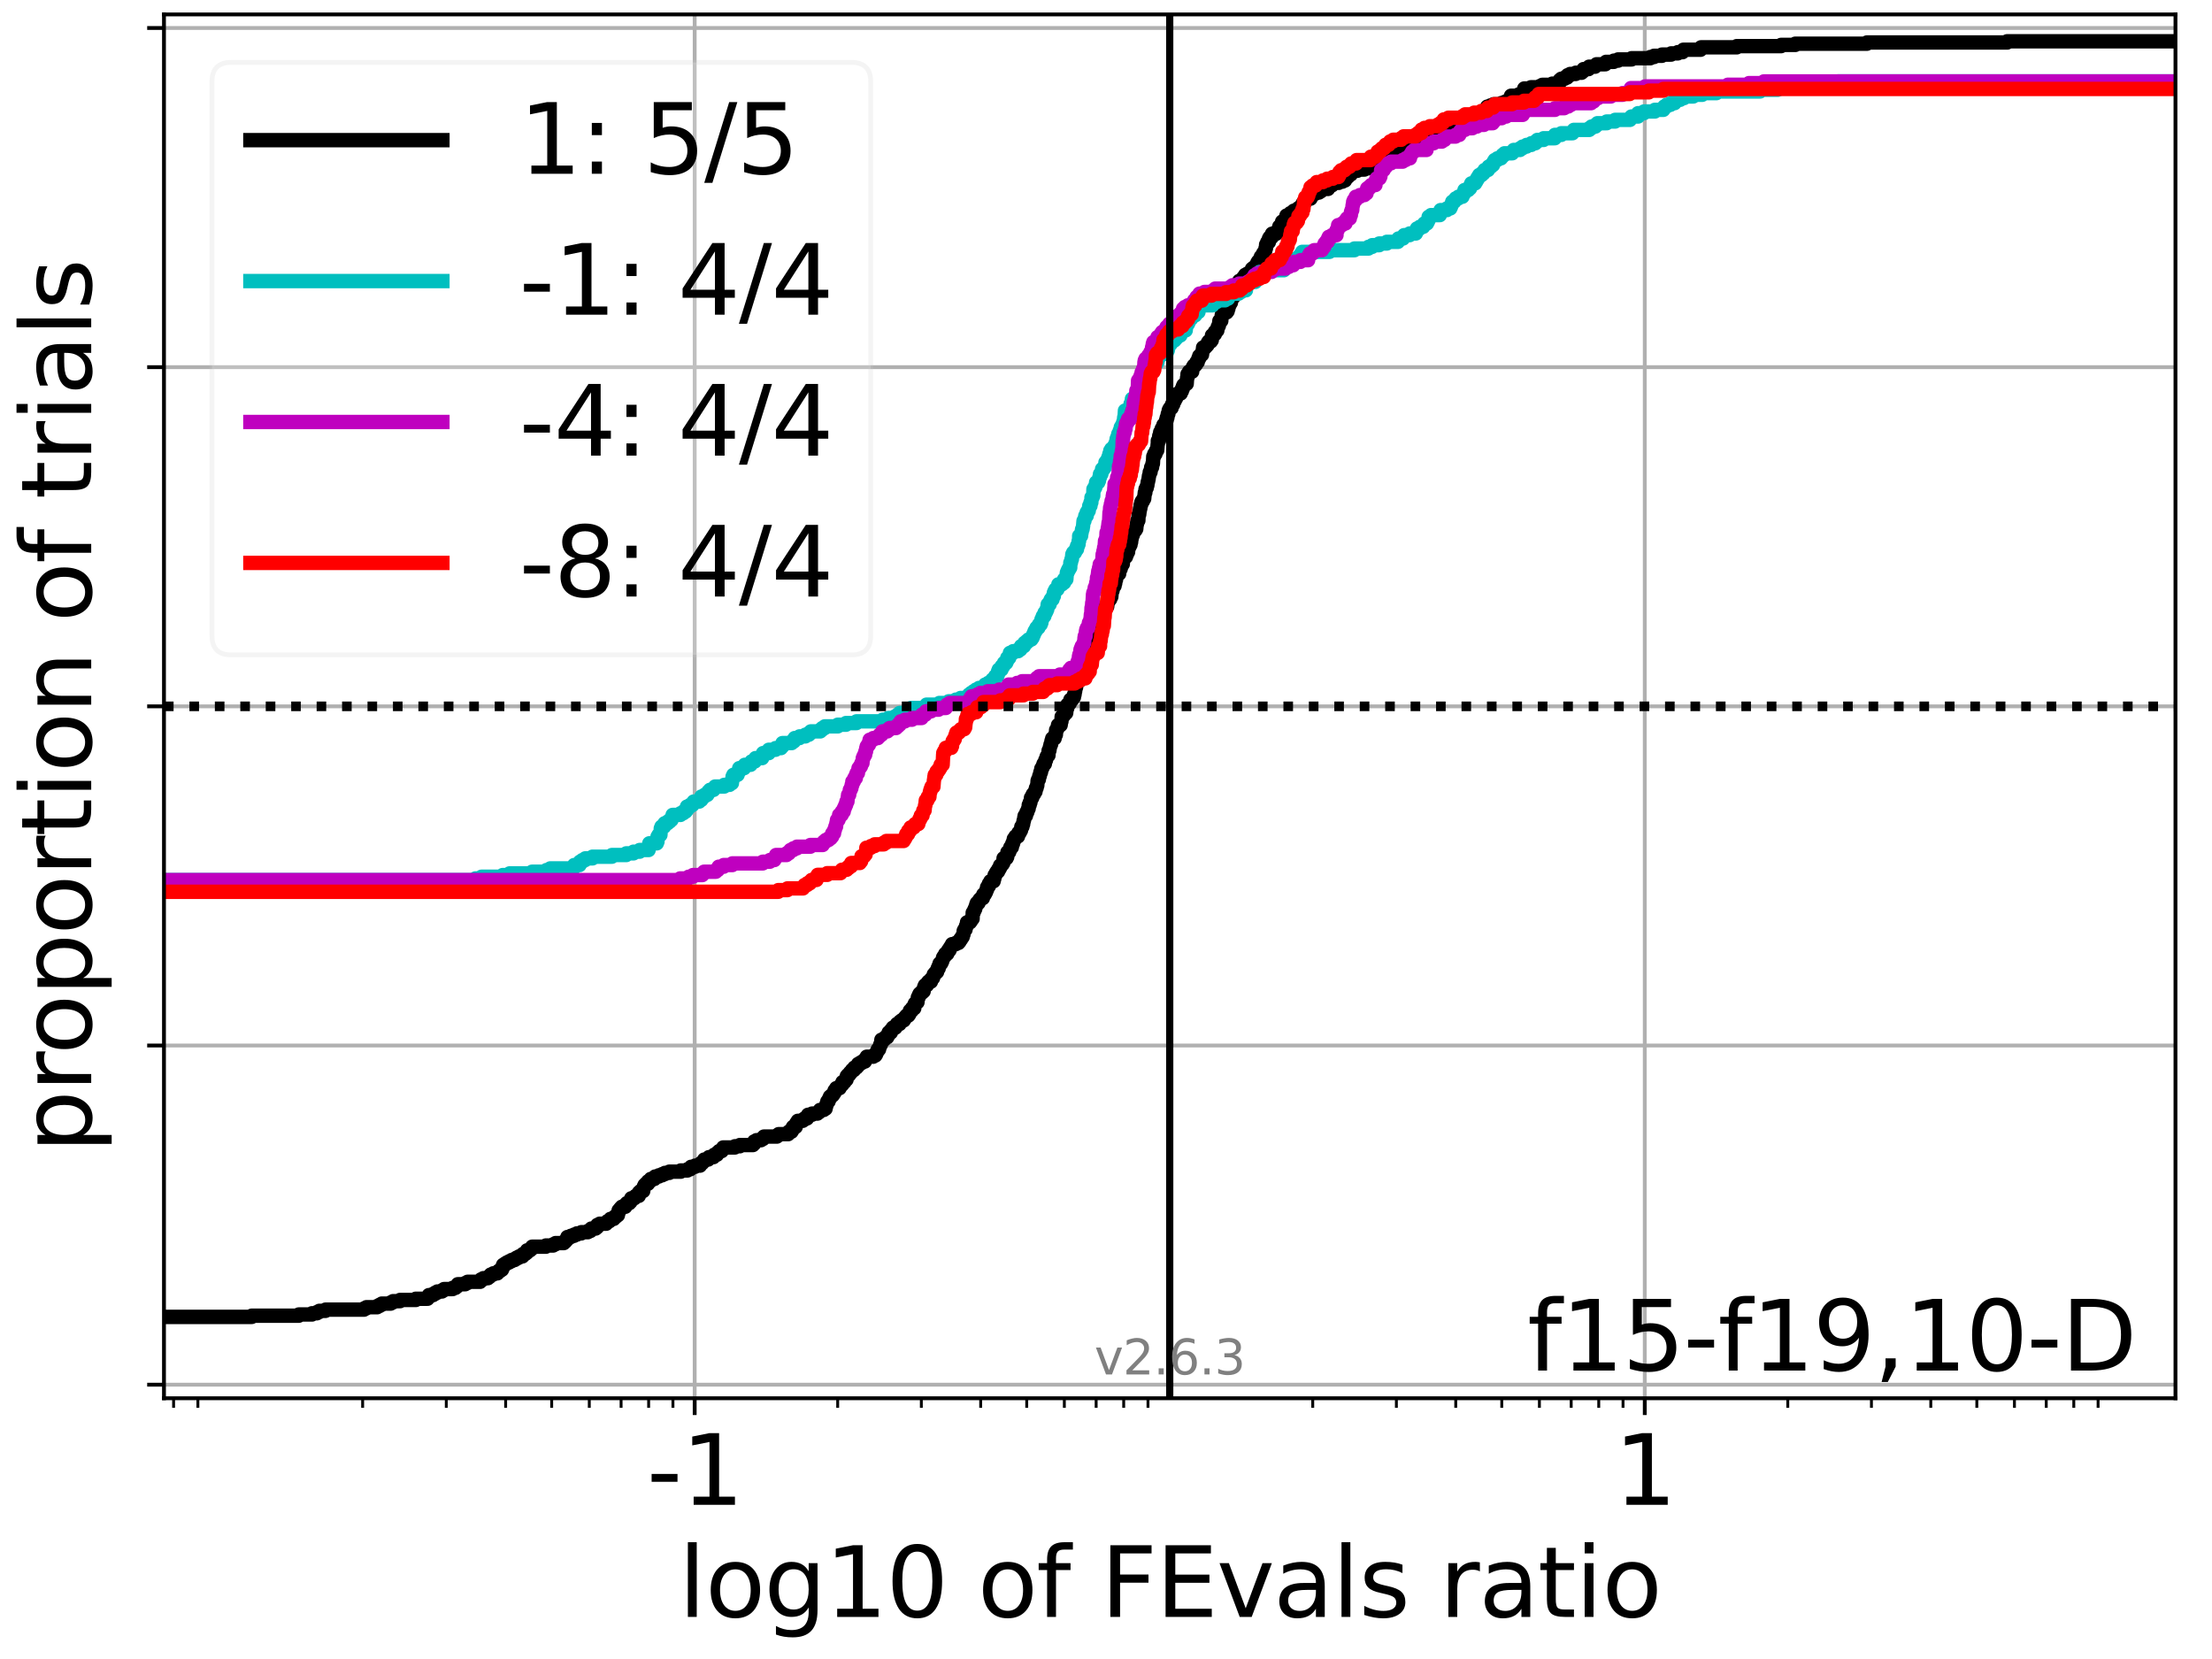 <?xml version="1.0" encoding="utf-8" standalone="no"?>
<!DOCTYPE svg PUBLIC "-//W3C//DTD SVG 1.1//EN"
  "http://www.w3.org/Graphics/SVG/1.1/DTD/svg11.dtd">
<svg height="345.6pt" version="1.1" viewBox="0 0 460.8 345.6" width="460.8pt" xmlns="http://www.w3.org/2000/svg" xmlns:xlink="http://www.w3.org/1999/xlink">
 <defs>
  <style type="text/css">*{stroke-linecap:butt;stroke-linejoin:round;}</style>
 </defs>
 <g id="figure_1">
  <g id="patch_1">
   <path d="M 0 345.6 
L 460.8 345.6 
L 460.8 0 
L 0 0 
z
" style="fill:#ffffff;"/>
  </g>
  <g id="axes_1">
   <g id="patch_2">
    <path d="M 34.16 291.28 
L 453.192 291.28 
L 453.192 3 
L 34.16 3 
z
" style="fill:#ffffff;"/>
   </g>
   <g id="matplotlib.axis_1">
    <g id="xtick_1">
     <g id="line2d_1">
      <path clip-path="url(#p9bc5053498)" d="M 144.715 291.28 
L 144.715 3 
" style="fill:none;stroke:#b0b0b0;stroke-linecap:square;stroke-width:0.8;"/>
     </g>
     <g id="line2d_2">
      <defs>
       <path d="M 0 0 
L 0 3.5 
" id="m348bd39952" style="stroke:#000000;stroke-width:0.8;"/>
      </defs>
      <g>
       <use style="stroke:#000000;stroke-width:0.8;" x="144.715" xlink:href="#m348bd39952" y="291.28"/>
      </g>
     </g>
     <g id="text_1">
      <!-- -1 -->
      <g transform="translate(134.744 313.477)scale(0.2 -0.2)">
       <defs>
        <path d="M 313 2009 
L 1997 2009 
L 1997 1497 
L 313 1497 
L 313 2009 
z
" id="DejaVuSans-2d" transform="scale(0.016)"/>
        <path d="M 794 531 
L 1825 531 
L 1825 4091 
L 703 3866 
L 703 4441 
L 1819 4666 
L 2450 4666 
L 2450 531 
L 3481 531 
L 3481 0 
L 794 0 
L 794 531 
z
" id="DejaVuSans-31" transform="scale(0.016)"/>
       </defs>
       <use xlink:href="#DejaVuSans-2d"/>
       <use x="36.084" xlink:href="#DejaVuSans-31"/>
      </g>
     </g>
    </g>
    <g id="xtick_2">
     <g id="line2d_3">
      <path clip-path="url(#p9bc5053498)" d="M 342.637 291.28 
L 342.637 3 
" style="fill:none;stroke:#b0b0b0;stroke-linecap:square;stroke-width:0.8;"/>
     </g>
     <g id="line2d_4">
      <g>
       <use style="stroke:#000000;stroke-width:0.8;" x="342.637" xlink:href="#m348bd39952" y="291.28"/>
      </g>
     </g>
     <g id="text_2">
      <!-- 1 -->
      <g transform="translate(336.275 313.477)scale(0.2 -0.2)">
       <use xlink:href="#DejaVuSans-31"/>
      </g>
     </g>
    </g>
    <g id="xtick_3">
     <g id="line2d_5">
      <defs>
       <path d="M 0 0 
L 0 2 
" id="m547593e906" style="stroke:#000000;stroke-width:0.6;"/>
      </defs>
      <g>
       <use style="stroke:#000000;stroke-width:0.6;" x="36.163" xlink:href="#m547593e906" y="291.28"/>
      </g>
     </g>
    </g>
    <g id="xtick_4">
     <g id="line2d_6">
      <g>
       <use style="stroke:#000000;stroke-width:0.6;" x="41.225" xlink:href="#m547593e906" y="291.28"/>
      </g>
     </g>
    </g>
    <g id="xtick_5">
     <g id="line2d_7">
      <g>
       <use style="stroke:#000000;stroke-width:0.6;" x="75.543" xlink:href="#m547593e906" y="291.28"/>
      </g>
     </g>
    </g>
    <g id="xtick_6">
     <g id="line2d_8">
      <g>
       <use style="stroke:#000000;stroke-width:0.6;" x="92.97" xlink:href="#m547593e906" y="291.28"/>
      </g>
     </g>
    </g>
    <g id="xtick_7">
     <g id="line2d_9">
      <g>
       <use style="stroke:#000000;stroke-width:0.6;" x="105.334" xlink:href="#m547593e906" y="291.28"/>
      </g>
     </g>
    </g>
    <g id="xtick_8">
     <g id="line2d_10">
      <g>
       <use style="stroke:#000000;stroke-width:0.6;" x="114.924" xlink:href="#m547593e906" y="291.28"/>
      </g>
     </g>
    </g>
    <g id="xtick_9">
     <g id="line2d_11">
      <g>
       <use style="stroke:#000000;stroke-width:0.6;" x="122.76" xlink:href="#m547593e906" y="291.28"/>
      </g>
     </g>
    </g>
    <g id="xtick_10">
     <g id="line2d_12">
      <g>
       <use style="stroke:#000000;stroke-width:0.6;" x="129.385" xlink:href="#m547593e906" y="291.28"/>
      </g>
     </g>
    </g>
    <g id="xtick_11">
     <g id="line2d_13">
      <g>
       <use style="stroke:#000000;stroke-width:0.6;" x="135.124" xlink:href="#m547593e906" y="291.28"/>
      </g>
     </g>
    </g>
    <g id="xtick_12">
     <g id="line2d_14">
      <g>
       <use style="stroke:#000000;stroke-width:0.6;" x="140.186" xlink:href="#m547593e906" y="291.28"/>
      </g>
     </g>
    </g>
    <g id="xtick_13">
     <g id="line2d_15">
      <g>
       <use style="stroke:#000000;stroke-width:0.6;" x="174.505" xlink:href="#m547593e906" y="291.28"/>
      </g>
     </g>
    </g>
    <g id="xtick_14">
     <g id="line2d_16">
      <g>
       <use style="stroke:#000000;stroke-width:0.6;" x="191.931" xlink:href="#m547593e906" y="291.28"/>
      </g>
     </g>
    </g>
    <g id="xtick_15">
     <g id="line2d_17">
      <g>
       <use style="stroke:#000000;stroke-width:0.6;" x="204.295" xlink:href="#m547593e906" y="291.28"/>
      </g>
     </g>
    </g>
    <g id="xtick_16">
     <g id="line2d_18">
      <g>
       <use style="stroke:#000000;stroke-width:0.6;" x="213.886" xlink:href="#m547593e906" y="291.28"/>
      </g>
     </g>
    </g>
    <g id="xtick_17">
     <g id="line2d_19">
      <g>
       <use style="stroke:#000000;stroke-width:0.6;" x="221.722" xlink:href="#m547593e906" y="291.28"/>
      </g>
     </g>
    </g>
    <g id="xtick_18">
     <g id="line2d_20">
      <g>
       <use style="stroke:#000000;stroke-width:0.6;" x="228.347" xlink:href="#m547593e906" y="291.28"/>
      </g>
     </g>
    </g>
    <g id="xtick_19">
     <g id="line2d_21">
      <g>
       <use style="stroke:#000000;stroke-width:0.6;" x="234.086" xlink:href="#m547593e906" y="291.28"/>
      </g>
     </g>
    </g>
    <g id="xtick_20">
     <g id="line2d_22">
      <g>
       <use style="stroke:#000000;stroke-width:0.6;" x="239.148" xlink:href="#m547593e906" y="291.28"/>
      </g>
     </g>
    </g>
    <g id="xtick_21">
     <g id="line2d_23">
      <g>
       <use style="stroke:#000000;stroke-width:0.6;" x="273.466" xlink:href="#m547593e906" y="291.28"/>
      </g>
     </g>
    </g>
    <g id="xtick_22">
     <g id="line2d_24">
      <g>
       <use style="stroke:#000000;stroke-width:0.6;" x="290.893" xlink:href="#m547593e906" y="291.28"/>
      </g>
     </g>
    </g>
    <g id="xtick_23">
     <g id="line2d_25">
      <g>
       <use style="stroke:#000000;stroke-width:0.6;" x="303.257" xlink:href="#m547593e906" y="291.28"/>
      </g>
     </g>
    </g>
    <g id="xtick_24">
     <g id="line2d_26">
      <g>
       <use style="stroke:#000000;stroke-width:0.6;" x="312.847" xlink:href="#m547593e906" y="291.28"/>
      </g>
     </g>
    </g>
    <g id="xtick_25">
     <g id="line2d_27">
      <g>
       <use style="stroke:#000000;stroke-width:0.6;" x="320.683" xlink:href="#m547593e906" y="291.28"/>
      </g>
     </g>
    </g>
    <g id="xtick_26">
     <g id="line2d_28">
      <g>
       <use style="stroke:#000000;stroke-width:0.6;" x="327.308" xlink:href="#m547593e906" y="291.28"/>
      </g>
     </g>
    </g>
    <g id="xtick_27">
     <g id="line2d_29">
      <g>
       <use style="stroke:#000000;stroke-width:0.6;" x="333.047" xlink:href="#m547593e906" y="291.28"/>
      </g>
     </g>
    </g>
    <g id="xtick_28">
     <g id="line2d_30">
      <g>
       <use style="stroke:#000000;stroke-width:0.6;" x="338.109" xlink:href="#m547593e906" y="291.28"/>
      </g>
     </g>
    </g>
    <g id="xtick_29">
     <g id="line2d_31">
      <g>
       <use style="stroke:#000000;stroke-width:0.6;" x="372.428" xlink:href="#m547593e906" y="291.28"/>
      </g>
     </g>
    </g>
    <g id="xtick_30">
     <g id="line2d_32">
      <g>
       <use style="stroke:#000000;stroke-width:0.6;" x="389.854" xlink:href="#m547593e906" y="291.28"/>
      </g>
     </g>
    </g>
    <g id="xtick_31">
     <g id="line2d_33">
      <g>
       <use style="stroke:#000000;stroke-width:0.6;" x="402.218" xlink:href="#m547593e906" y="291.28"/>
      </g>
     </g>
    </g>
    <g id="xtick_32">
     <g id="line2d_34">
      <g>
       <use style="stroke:#000000;stroke-width:0.6;" x="411.809" xlink:href="#m547593e906" y="291.28"/>
      </g>
     </g>
    </g>
    <g id="xtick_33">
     <g id="line2d_35">
      <g>
       <use style="stroke:#000000;stroke-width:0.6;" x="419.644" xlink:href="#m547593e906" y="291.28"/>
      </g>
     </g>
    </g>
    <g id="xtick_34">
     <g id="line2d_36">
      <g>
       <use style="stroke:#000000;stroke-width:0.6;" x="426.27" xlink:href="#m547593e906" y="291.28"/>
      </g>
     </g>
    </g>
    <g id="xtick_35">
     <g id="line2d_37">
      <g>
       <use style="stroke:#000000;stroke-width:0.6;" x="432.009" xlink:href="#m547593e906" y="291.28"/>
      </g>
     </g>
    </g>
    <g id="xtick_36">
     <g id="line2d_38">
      <g>
       <use style="stroke:#000000;stroke-width:0.6;" x="437.071" xlink:href="#m547593e906" y="291.28"/>
      </g>
     </g>
    </g>
    <g id="text_3">
     <!-- log10 of FEvals ratio -->
     <g transform="translate(141.371 336.833)scale(0.2 -0.2)">
      <defs>
       <path d="M 603 4863 
L 1178 4863 
L 1178 0 
L 603 0 
L 603 4863 
z
" id="DejaVuSans-6c" transform="scale(0.016)"/>
       <path d="M 1959 3097 
Q 1497 3097 1228 2736 
Q 959 2375 959 1747 
Q 959 1119 1226 758 
Q 1494 397 1959 397 
Q 2419 397 2687 759 
Q 2956 1122 2956 1747 
Q 2956 2369 2687 2733 
Q 2419 3097 1959 3097 
z
M 1959 3584 
Q 2709 3584 3137 3096 
Q 3566 2609 3566 1747 
Q 3566 888 3137 398 
Q 2709 -91 1959 -91 
Q 1206 -91 779 398 
Q 353 888 353 1747 
Q 353 2609 779 3096 
Q 1206 3584 1959 3584 
z
" id="DejaVuSans-6f" transform="scale(0.016)"/>
       <path d="M 2906 1791 
Q 2906 2416 2648 2759 
Q 2391 3103 1925 3103 
Q 1463 3103 1205 2759 
Q 947 2416 947 1791 
Q 947 1169 1205 825 
Q 1463 481 1925 481 
Q 2391 481 2648 825 
Q 2906 1169 2906 1791 
z
M 3481 434 
Q 3481 -459 3084 -895 
Q 2688 -1331 1869 -1331 
Q 1566 -1331 1297 -1286 
Q 1028 -1241 775 -1147 
L 775 -588 
Q 1028 -725 1275 -790 
Q 1522 -856 1778 -856 
Q 2344 -856 2625 -561 
Q 2906 -266 2906 331 
L 2906 616 
Q 2728 306 2450 153 
Q 2172 0 1784 0 
Q 1141 0 747 490 
Q 353 981 353 1791 
Q 353 2603 747 3093 
Q 1141 3584 1784 3584 
Q 2172 3584 2450 3431 
Q 2728 3278 2906 2969 
L 2906 3500 
L 3481 3500 
L 3481 434 
z
" id="DejaVuSans-67" transform="scale(0.016)"/>
       <path d="M 2034 4250 
Q 1547 4250 1301 3770 
Q 1056 3291 1056 2328 
Q 1056 1369 1301 889 
Q 1547 409 2034 409 
Q 2525 409 2770 889 
Q 3016 1369 3016 2328 
Q 3016 3291 2770 3770 
Q 2525 4250 2034 4250 
z
M 2034 4750 
Q 2819 4750 3233 4129 
Q 3647 3509 3647 2328 
Q 3647 1150 3233 529 
Q 2819 -91 2034 -91 
Q 1250 -91 836 529 
Q 422 1150 422 2328 
Q 422 3509 836 4129 
Q 1250 4750 2034 4750 
z
" id="DejaVuSans-30" transform="scale(0.016)"/>
       <path id="DejaVuSans-20" transform="scale(0.016)"/>
       <path d="M 2375 4863 
L 2375 4384 
L 1825 4384 
Q 1516 4384 1395 4259 
Q 1275 4134 1275 3809 
L 1275 3500 
L 2222 3500 
L 2222 3053 
L 1275 3053 
L 1275 0 
L 697 0 
L 697 3053 
L 147 3053 
L 147 3500 
L 697 3500 
L 697 3744 
Q 697 4328 969 4595 
Q 1241 4863 1831 4863 
L 2375 4863 
z
" id="DejaVuSans-66" transform="scale(0.016)"/>
       <path d="M 628 4666 
L 3309 4666 
L 3309 4134 
L 1259 4134 
L 1259 2759 
L 3109 2759 
L 3109 2228 
L 1259 2228 
L 1259 0 
L 628 0 
L 628 4666 
z
" id="DejaVuSans-46" transform="scale(0.016)"/>
       <path d="M 628 4666 
L 3578 4666 
L 3578 4134 
L 1259 4134 
L 1259 2753 
L 3481 2753 
L 3481 2222 
L 1259 2222 
L 1259 531 
L 3634 531 
L 3634 0 
L 628 0 
L 628 4666 
z
" id="DejaVuSans-45" transform="scale(0.016)"/>
       <path d="M 191 3500 
L 800 3500 
L 1894 563 
L 2988 3500 
L 3597 3500 
L 2284 0 
L 1503 0 
L 191 3500 
z
" id="DejaVuSans-76" transform="scale(0.016)"/>
       <path d="M 2194 1759 
Q 1497 1759 1228 1600 
Q 959 1441 959 1056 
Q 959 750 1161 570 
Q 1363 391 1709 391 
Q 2188 391 2477 730 
Q 2766 1069 2766 1631 
L 2766 1759 
L 2194 1759 
z
M 3341 1997 
L 3341 0 
L 2766 0 
L 2766 531 
Q 2569 213 2275 61 
Q 1981 -91 1556 -91 
Q 1019 -91 701 211 
Q 384 513 384 1019 
Q 384 1609 779 1909 
Q 1175 2209 1959 2209 
L 2766 2209 
L 2766 2266 
Q 2766 2663 2505 2880 
Q 2244 3097 1772 3097 
Q 1472 3097 1187 3025 
Q 903 2953 641 2809 
L 641 3341 
Q 956 3463 1253 3523 
Q 1550 3584 1831 3584 
Q 2591 3584 2966 3190 
Q 3341 2797 3341 1997 
z
" id="DejaVuSans-61" transform="scale(0.016)"/>
       <path d="M 2834 3397 
L 2834 2853 
Q 2591 2978 2328 3040 
Q 2066 3103 1784 3103 
Q 1356 3103 1142 2972 
Q 928 2841 928 2578 
Q 928 2378 1081 2264 
Q 1234 2150 1697 2047 
L 1894 2003 
Q 2506 1872 2764 1633 
Q 3022 1394 3022 966 
Q 3022 478 2636 193 
Q 2250 -91 1575 -91 
Q 1294 -91 989 -36 
Q 684 19 347 128 
L 347 722 
Q 666 556 975 473 
Q 1284 391 1588 391 
Q 1994 391 2212 530 
Q 2431 669 2431 922 
Q 2431 1156 2273 1281 
Q 2116 1406 1581 1522 
L 1381 1569 
Q 847 1681 609 1914 
Q 372 2147 372 2553 
Q 372 3047 722 3315 
Q 1072 3584 1716 3584 
Q 2034 3584 2315 3537 
Q 2597 3491 2834 3397 
z
" id="DejaVuSans-73" transform="scale(0.016)"/>
       <path d="M 2631 2963 
Q 2534 3019 2420 3045 
Q 2306 3072 2169 3072 
Q 1681 3072 1420 2755 
Q 1159 2438 1159 1844 
L 1159 0 
L 581 0 
L 581 3500 
L 1159 3500 
L 1159 2956 
Q 1341 3275 1631 3429 
Q 1922 3584 2338 3584 
Q 2397 3584 2469 3576 
Q 2541 3569 2628 3553 
L 2631 2963 
z
" id="DejaVuSans-72" transform="scale(0.016)"/>
       <path d="M 1172 4494 
L 1172 3500 
L 2356 3500 
L 2356 3053 
L 1172 3053 
L 1172 1153 
Q 1172 725 1289 603 
Q 1406 481 1766 481 
L 2356 481 
L 2356 0 
L 1766 0 
Q 1100 0 847 248 
Q 594 497 594 1153 
L 594 3053 
L 172 3053 
L 172 3500 
L 594 3500 
L 594 4494 
L 1172 4494 
z
" id="DejaVuSans-74" transform="scale(0.016)"/>
       <path d="M 603 3500 
L 1178 3500 
L 1178 0 
L 603 0 
L 603 3500 
z
M 603 4863 
L 1178 4863 
L 1178 4134 
L 603 4134 
L 603 4863 
z
" id="DejaVuSans-69" transform="scale(0.016)"/>
      </defs>
      <use xlink:href="#DejaVuSans-6c"/>
      <use x="27.783" xlink:href="#DejaVuSans-6f"/>
      <use x="88.965" xlink:href="#DejaVuSans-67"/>
      <use x="152.441" xlink:href="#DejaVuSans-31"/>
      <use x="216.064" xlink:href="#DejaVuSans-30"/>
      <use x="279.688" xlink:href="#DejaVuSans-20"/>
      <use x="311.475" xlink:href="#DejaVuSans-6f"/>
      <use x="372.656" xlink:href="#DejaVuSans-66"/>
      <use x="407.861" xlink:href="#DejaVuSans-20"/>
      <use x="439.648" xlink:href="#DejaVuSans-46"/>
      <use x="497.168" xlink:href="#DejaVuSans-45"/>
      <use x="560.352" xlink:href="#DejaVuSans-76"/>
      <use x="619.531" xlink:href="#DejaVuSans-61"/>
      <use x="680.811" xlink:href="#DejaVuSans-6c"/>
      <use x="708.594" xlink:href="#DejaVuSans-73"/>
      <use x="760.693" xlink:href="#DejaVuSans-20"/>
      <use x="792.48" xlink:href="#DejaVuSans-72"/>
      <use x="833.594" xlink:href="#DejaVuSans-61"/>
      <use x="894.873" xlink:href="#DejaVuSans-74"/>
      <use x="934.082" xlink:href="#DejaVuSans-69"/>
      <use x="961.865" xlink:href="#DejaVuSans-6f"/>
     </g>
    </g>
   </g>
   <g id="matplotlib.axis_2">
    <g id="ytick_1">
     <g id="line2d_39">
      <path clip-path="url(#p9bc5053498)" d="M 34.16 288.454 
L 453.192 288.454 
" style="fill:none;stroke:#b0b0b0;stroke-linecap:square;stroke-width:0.8;"/>
     </g>
     <g id="line2d_40">
      <defs>
       <path d="M 0 0 
L -3.5 0 
" id="m7e85418b4b" style="stroke:#000000;stroke-width:0.8;"/>
      </defs>
      <g>
       <use style="stroke:#000000;stroke-width:0.8;" x="34.16" xlink:href="#m7e85418b4b" y="288.454"/>
      </g>
     </g>
    </g>
    <g id="ytick_2">
     <g id="line2d_41">
      <path clip-path="url(#p9bc5053498)" d="M 34.16 217.797 
L 453.192 217.797 
" style="fill:none;stroke:#b0b0b0;stroke-linecap:square;stroke-width:0.8;"/>
     </g>
     <g id="line2d_42">
      <g>
       <use style="stroke:#000000;stroke-width:0.8;" x="34.16" xlink:href="#m7e85418b4b" y="217.797"/>
      </g>
     </g>
    </g>
    <g id="ytick_3">
     <g id="line2d_43">
      <path clip-path="url(#p9bc5053498)" d="M 34.16 147.14 
L 453.192 147.14 
" style="fill:none;stroke:#b0b0b0;stroke-linecap:square;stroke-width:0.8;"/>
     </g>
     <g id="line2d_44">
      <g>
       <use style="stroke:#000000;stroke-width:0.8;" x="34.16" xlink:href="#m7e85418b4b" y="147.14"/>
      </g>
     </g>
    </g>
    <g id="ytick_4">
     <g id="line2d_45">
      <path clip-path="url(#p9bc5053498)" d="M 34.16 76.483 
L 453.192 76.483 
" style="fill:none;stroke:#b0b0b0;stroke-linecap:square;stroke-width:0.8;"/>
     </g>
     <g id="line2d_46">
      <g>
       <use style="stroke:#000000;stroke-width:0.8;" x="34.16" xlink:href="#m7e85418b4b" y="76.483"/>
      </g>
     </g>
    </g>
    <g id="ytick_5">
     <g id="line2d_47">
      <path clip-path="url(#p9bc5053498)" d="M 34.16 5.826 
L 453.192 5.826 
" style="fill:none;stroke:#b0b0b0;stroke-linecap:square;stroke-width:0.8;"/>
     </g>
     <g id="line2d_48">
      <g>
       <use style="stroke:#000000;stroke-width:0.8;" x="34.16" xlink:href="#m7e85418b4b" y="5.826"/>
      </g>
     </g>
    </g>
    <g id="text_4">
     <!-- proportion of trials -->
     <g transform="translate(19.001 240.146)rotate(-90)scale(0.2 -0.2)">
      <defs>
       <path d="M 1159 525 
L 1159 -1331 
L 581 -1331 
L 581 3500 
L 1159 3500 
L 1159 2969 
Q 1341 3281 1617 3432 
Q 1894 3584 2278 3584 
Q 2916 3584 3314 3078 
Q 3713 2572 3713 1747 
Q 3713 922 3314 415 
Q 2916 -91 2278 -91 
Q 1894 -91 1617 61 
Q 1341 213 1159 525 
z
M 3116 1747 
Q 3116 2381 2855 2742 
Q 2594 3103 2138 3103 
Q 1681 3103 1420 2742 
Q 1159 2381 1159 1747 
Q 1159 1113 1420 752 
Q 1681 391 2138 391 
Q 2594 391 2855 752 
Q 3116 1113 3116 1747 
z
" id="DejaVuSans-70" transform="scale(0.016)"/>
       <path d="M 3513 2113 
L 3513 0 
L 2938 0 
L 2938 2094 
Q 2938 2591 2744 2837 
Q 2550 3084 2163 3084 
Q 1697 3084 1428 2787 
Q 1159 2491 1159 1978 
L 1159 0 
L 581 0 
L 581 3500 
L 1159 3500 
L 1159 2956 
Q 1366 3272 1645 3428 
Q 1925 3584 2291 3584 
Q 2894 3584 3203 3211 
Q 3513 2838 3513 2113 
z
" id="DejaVuSans-6e" transform="scale(0.016)"/>
      </defs>
      <use xlink:href="#DejaVuSans-70"/>
      <use x="63.477" xlink:href="#DejaVuSans-72"/>
      <use x="102.34" xlink:href="#DejaVuSans-6f"/>
      <use x="163.521" xlink:href="#DejaVuSans-70"/>
      <use x="226.998" xlink:href="#DejaVuSans-6f"/>
      <use x="288.18" xlink:href="#DejaVuSans-72"/>
      <use x="329.293" xlink:href="#DejaVuSans-74"/>
      <use x="368.502" xlink:href="#DejaVuSans-69"/>
      <use x="396.285" xlink:href="#DejaVuSans-6f"/>
      <use x="457.467" xlink:href="#DejaVuSans-6e"/>
      <use x="520.846" xlink:href="#DejaVuSans-20"/>
      <use x="552.633" xlink:href="#DejaVuSans-6f"/>
      <use x="613.814" xlink:href="#DejaVuSans-66"/>
      <use x="649.02" xlink:href="#DejaVuSans-20"/>
      <use x="680.807" xlink:href="#DejaVuSans-74"/>
      <use x="720.016" xlink:href="#DejaVuSans-72"/>
      <use x="761.129" xlink:href="#DejaVuSans-69"/>
      <use x="788.912" xlink:href="#DejaVuSans-61"/>
      <use x="850.191" xlink:href="#DejaVuSans-6c"/>
      <use x="877.975" xlink:href="#DejaVuSans-73"/>
     </g>
    </g>
   </g>
   <g id="line2d_49">
    <path clip-path="url(#p9bc5053498)" d="M 34.16 274.335 
L 52.444 274.335 
L 52.444 274.083 
L 62.247 274.083 
L 62.247 273.831 
L 64.986 273.831 
L 64.986 273.579 
L 66.026 273.579 
L 66.026 273.326 
L 66.519 273.326 
L 66.519 273.074 
L 67.809 273.074 
L 67.809 272.822 
L 75.829 272.822 
L 75.829 272.57 
L 76.322 272.57 
L 76.322 272.318 
L 78.567 272.318 
L 78.567 272.066 
L 79.061 272.066 
L 79.061 271.814 
L 79.532 271.814 
L 79.532 271.562 
L 81.39 271.562 
L 81.39 271.31 
L 81.884 271.31 
L 81.884 271.057 
L 83.331 271.057 
L 83.331 270.805 
L 86.621 270.805 
L 86.621 270.553 
L 89.066 270.553 
L 89.066 270.301 
L 89.301 270.301 
L 89.335 269.797 
L 90.213 269.797 
L 90.213 269.545 
L 90.637 269.545 
L 90.637 269.293 
L 91.109 269.293 
L 91.109 269.04 
L 92.074 269.04 
L 92.074 268.788 
L 92.495 268.788 
L 92.495 268.536 
L 94.29 268.536 
L 94.29 268.284 
L 94.897 268.284 
L 94.897 268.032 
L 95.205 268.032 
L 95.205 267.78 
L 95.369 267.78 
L 95.369 267.528 
L 96.912 267.528 
L 96.912 267.276 
L 97.406 267.276 
L 97.406 267.023 
L 100.016 267.023 
L 100.016 266.771 
L 100.202 266.771 
L 100.202 266.519 
L 100.696 266.519 
L 100.696 266.267 
L 101.656 266.267 
L 101.656 266.015 
L 101.989 266.015 
L 101.989 265.763 
L 102.224 265.763 
L 102.224 265.511 
L 102.754 265.511 
L 102.754 265.259 
L 103.623 265.259 
L 103.623 265.006 
L 103.858 265.006 
L 103.858 264.754 
L 104.218 264.754 
L 104.218 264.502 
L 104.575 264.502 
L 104.575 264.25 
L 104.69 264.25 
L 104.712 263.746 
L 104.81 263.746 
L 104.81 263.494 
L 105.184 263.494 
L 105.184 263.242 
L 105.578 263.242 
L 105.578 262.99 
L 106.076 262.99 
L 106.076 262.737 
L 106.57 262.737 
L 106.57 262.485 
L 107.213 262.485 
L 107.213 262.233 
L 107.636 262.233 
L 107.636 261.981 
L 108.128 261.981 
L 108.128 261.729 
L 108.848 261.729 
L 108.95 261.225 
L 109.444 261.225 
L 109.444 260.973 
L 109.762 260.973 
L 109.799 260.468 
L 110.419 260.468 
L 110.419 260.216 
L 110.714 260.216 
L 110.714 259.964 
L 110.855 259.964 
L 110.855 259.712 
L 113.709 259.712 
L 113.709 259.46 
L 115.238 259.46 
L 115.238 259.208 
L 115.731 259.208 
L 115.731 258.956 
L 117.439 258.956 
L 117.439 258.703 
L 117.725 258.703 
L 117.725 258.451 
L 117.947 258.451 
L 117.947 258.199 
L 118.182 258.199 
L 118.197 257.695 
L 118.913 257.695 
L 118.913 257.443 
L 119.583 257.443 
L 119.583 257.191 
L 120.177 257.191 
L 120.177 256.939 
L 121.099 256.939 
L 121.099 256.687 
L 122.457 256.687 
L 122.457 256.434 
L 123 256.434 
L 123 256.182 
L 123.171 256.182 
L 123.171 255.93 
L 124.086 255.93 
L 124.086 255.678 
L 124.389 255.678 
L 124.436 255.174 
L 124.93 255.174 
L 124.93 254.922 
L 126.278 254.922 
L 126.278 254.67 
L 126.513 254.67 
L 126.513 254.417 
L 126.935 254.417 
L 126.935 254.165 
L 127.17 254.165 
L 127.17 253.913 
L 127.858 253.913 
L 127.858 253.661 
L 128.093 253.661 
L 128.093 253.409 
L 128.405 253.409 
L 128.405 253.157 
L 128.716 253.157 
L 128.744 252.653 
L 128.85 252.653 
L 128.878 252.148 
L 129.085 252.148 
L 129.085 251.896 
L 129.294 251.896 
L 129.294 251.644 
L 129.528 251.644 
L 129.528 251.392 
L 130.263 251.392 
L 130.34 250.888 
L 130.575 250.888 
L 130.575 250.636 
L 131.108 250.636 
L 131.108 250.383 
L 131.343 250.383 
L 131.343 250.131 
L 131.454 250.131 
L 131.502 249.627 
L 132.16 249.627 
L 132.16 249.375 
L 132.417 249.375 
L 132.417 249.123 
L 133.074 249.123 
L 133.138 248.367 
L 133.418 248.367 
L 133.418 248.114 
L 133.995 248.114 
L 134.074 247.358 
L 134.155 247.358 
L 134.155 247.106 
L 134.278 247.106 
L 134.278 246.854 
L 134.518 246.854 
L 134.518 246.602 
L 134.982 246.602 
L 134.989 246.097 
L 135.432 246.097 
L 135.432 245.845 
L 135.564 245.845 
L 135.564 245.593 
L 136.332 245.593 
L 136.332 245.341 
L 136.479 245.341 
L 136.479 245.089 
L 137.247 245.089 
L 137.247 244.837 
L 137.943 244.837 
L 137.943 244.585 
L 138.522 244.585 
L 138.522 244.333 
L 139.425 244.333 
L 139.425 244.08 
L 141.812 244.08 
L 141.812 243.828 
L 143.221 243.828 
L 143.221 243.576 
L 143.798 243.576 
L 143.798 243.324 
L 143.958 243.324 
L 143.958 243.072 
L 144.785 243.072 
L 144.785 242.82 
L 145.828 242.82 
L 145.828 242.568 
L 145.959 242.568 
L 145.959 242.316 
L 146.3 242.316 
L 146.3 242.063 
L 146.537 242.063 
L 146.537 241.811 
L 146.696 241.811 
L 146.696 241.559 
L 147.524 241.559 
L 147.524 241.307 
L 147.686 241.307 
L 147.686 241.055 
L 148.624 241.055 
L 148.624 240.803 
L 148.783 240.803 
L 148.783 240.551 
L 149.36 240.551 
L 149.36 240.299 
L 149.52 240.299 
L 149.52 240.047 
L 149.799 240.047 
L 149.799 239.794 
L 150.347 239.794 
L 150.347 239.542 
L 150.56 239.542 
L 150.655 239.038 
L 153.089 239.038 
L 153.089 238.786 
L 154.12 238.786 
L 154.12 238.534 
L 156.848 238.534 
L 156.848 238.282 
L 157.105 238.282 
L 157.112 237.777 
L 157.578 237.777 
L 157.578 237.525 
L 158.525 237.525 
L 158.525 237.273 
L 158.963 237.273 
L 158.963 237.021 
L 159.136 237.021 
L 159.136 236.769 
L 161.838 236.769 
L 161.838 236.517 
L 162.202 236.517 
L 162.202 236.265 
L 164.19 236.265 
L 164.19 236.013 
L 164.304 236.013 
L 164.304 235.76 
L 164.882 235.76 
L 164.882 235.508 
L 165.041 235.508 
L 165.05 235.004 
L 165.194 235.004 
L 165.194 234.752 
L 165.767 234.752 
L 165.869 233.996 
L 166.046 233.996 
L 166.046 233.744 
L 166.2 233.744 
L 166.2 233.491 
L 167.218 233.491 
L 167.218 233.239 
L 167.594 233.239 
L 167.594 232.987 
L 168.125 232.987 
L 168.172 232.483 
L 168.331 232.483 
L 168.331 232.231 
L 169.159 232.231 
L 169.159 231.979 
L 170.286 231.979 
L 170.286 231.727 
L 170.621 231.727 
L 170.621 231.474 
L 170.813 231.474 
L 170.813 231.222 
L 171.61 231.222 
L 171.61 230.97 
L 171.981 230.97 
L 172.082 230.466 
L 172.107 230.466 
L 172.188 229.962 
L 172.272 229.962 
L 172.347 229.457 
L 172.6 229.457 
L 172.66 228.953 
L 172.819 228.953 
L 172.891 228.449 
L 173.175 228.449 
L 173.175 228.197 
L 173.468 228.197 
L 173.468 227.945 
L 173.647 227.945 
L 173.647 227.693 
L 173.819 227.693 
L 173.855 227.188 
L 174.046 227.188 
L 174.046 226.936 
L 174.205 226.936 
L 174.205 226.684 
L 174.899 226.684 
L 174.899 226.432 
L 175.033 226.432 
L 175.033 226.18 
L 175.234 226.18 
L 175.234 225.928 
L 175.481 225.928 
L 175.504 225.424 
L 175.923 225.424 
L 175.923 225.171 
L 176.066 225.171 
L 176.066 224.919 
L 176.343 224.919 
L 176.406 224.163 
L 176.627 224.163 
L 176.627 223.911 
L 176.92 223.911 
L 176.92 223.659 
L 177.079 223.659 
L 177.079 223.407 
L 177.324 223.407 
L 177.324 223.154 
L 177.504 223.154 
L 177.504 222.902 
L 177.907 222.902 
L 177.973 222.398 
L 178.437 222.398 
L 178.437 222.146 
L 178.672 222.146 
L 178.76 221.642 
L 179.187 221.642 
L 179.187 221.39 
L 179.607 221.39 
L 179.607 221.137 
L 180.173 221.137 
L 180.212 220.633 
L 180.445 220.633 
L 180.445 220.381 
L 180.559 220.381 
L 180.559 220.129 
L 181.901 220.129 
L 181.901 219.877 
L 182.372 219.877 
L 182.372 219.625 
L 182.522 219.625 
L 182.63 219.12 
L 182.758 219.12 
L 182.858 218.616 
L 183.118 218.616 
L 183.207 218.112 
L 183.273 218.112 
L 183.367 217.608 
L 183.513 217.608 
L 183.608 216.599 
L 184.194 216.599 
L 184.194 216.347 
L 184.402 216.347 
L 184.402 216.095 
L 184.825 216.095 
L 184.895 215.591 
L 185.12 215.591 
L 185.127 215.087 
L 185.594 215.087 
L 185.613 214.582 
L 185.878 214.582 
L 185.878 214.33 
L 185.993 214.33 
L 185.993 214.078 
L 186.545 214.078 
L 186.545 213.826 
L 186.713 213.826 
L 186.713 213.574 
L 186.842 213.574 
L 186.842 213.322 
L 187.393 213.322 
L 187.464 212.817 
L 187.794 212.817 
L 187.794 212.565 
L 188.281 212.565 
L 188.281 212.313 
L 188.407 212.313 
L 188.407 212.061 
L 188.623 212.061 
L 188.623 211.809 
L 188.846 211.809 
L 188.846 211.557 
L 189.247 211.557 
L 189.247 211.305 
L 189.418 211.305 
L 189.418 211.053 
L 189.537 211.053 
L 189.55 210.548 
L 189.946 210.548 
L 189.987 210.044 
L 190.456 210.044 
L 190.481 209.288 
L 190.593 209.288 
L 190.593 209.036 
L 190.84 209.036 
L 190.84 208.784 
L 191.125 208.784 
L 191.201 207.775 
L 191.374 207.775 
L 191.432 207.271 
L 191.561 207.271 
L 191.561 207.019 
L 191.829 207.019 
L 191.829 206.767 
L 192.136 206.767 
L 192.136 206.514 
L 192.406 206.514 
L 192.48 205.758 
L 192.565 205.758 
L 192.565 205.506 
L 192.679 205.506 
L 192.679 205.254 
L 193.096 205.254 
L 193.199 204.75 
L 193.393 204.75 
L 193.393 204.497 
L 193.931 204.497 
L 193.931 203.993 
L 194.158 203.993 
L 194.158 203.741 
L 194.366 203.741 
L 194.471 203.237 
L 194.527 203.237 
L 194.527 202.985 
L 194.731 202.985 
L 194.731 202.733 
L 194.947 202.733 
L 194.947 202.481 
L 195.21 202.481 
L 195.276 201.976 
L 195.338 201.976 
L 195.338 201.724 
L 195.546 201.724 
L 195.557 201.22 
L 195.682 201.22 
L 195.736 200.716 
L 196.054 200.716 
L 196.054 200.464 
L 196.182 200.464 
L 196.182 200.211 
L 196.294 200.211 
L 196.39 199.707 
L 196.459 199.707 
L 196.459 199.455 
L 196.615 199.455 
L 196.615 199.203 
L 196.829 199.203 
L 196.912 198.699 
L 197.326 198.699 
L 197.326 198.447 
L 197.454 198.447 
L 197.534 197.942 
L 197.816 197.942 
L 197.872 197.438 
L 198.043 197.438 
L 198.043 197.186 
L 198.198 197.186 
L 198.198 196.934 
L 198.33 196.934 
L 198.33 196.682 
L 199.117 196.682 
L 199.117 196.43 
L 199.677 196.43 
L 199.677 196.178 
L 199.886 196.178 
L 199.886 195.925 
L 200.007 195.925 
L 200.007 195.673 
L 200.219 195.673 
L 200.219 195.421 
L 200.354 195.421 
L 200.354 195.169 
L 200.545 195.169 
L 200.629 194.665 
L 200.706 194.665 
L 200.761 193.908 
L 200.881 193.908 
L 200.881 193.656 
L 201.131 193.656 
L 201.236 192.9 
L 201.381 192.9 
L 201.444 192.144 
L 202.067 192.144 
L 202.067 191.891 
L 202.262 191.891 
L 202.351 191.387 
L 202.609 191.387 
L 202.634 190.127 
L 202.819 190.127 
L 202.919 189.622 
L 203.027 189.622 
L 203.027 189.37 
L 203.15 189.37 
L 203.235 188.866 
L 203.303 188.866 
L 203.393 188.362 
L 203.494 188.362 
L 203.494 188.11 
L 203.841 188.11 
L 203.935 187.605 
L 204.1 187.605 
L 204.1 187.353 
L 204.359 187.353 
L 204.359 187.101 
L 204.75 187.101 
L 204.834 186.345 
L 205.137 186.345 
L 205.137 186.093 
L 205.277 186.093 
L 205.277 185.841 
L 205.408 185.841 
L 205.507 185.336 
L 205.619 185.336 
L 205.626 184.832 
L 205.786 184.832 
L 205.786 184.58 
L 206.009 184.58 
L 206.013 184.076 
L 206.244 184.076 
L 206.323 183.571 
L 206.991 183.571 
L 207.092 183.067 
L 207.129 183.067 
L 207.198 182.311 
L 207.372 182.311 
L 207.372 182.059 
L 207.488 182.059 
L 207.488 181.807 
L 207.65 181.807 
L 207.65 181.554 
L 207.929 181.554 
L 207.968 181.05 
L 208.199 181.05 
L 208.199 180.798 
L 208.339 180.798 
L 208.339 180.294 
L 208.627 180.294 
L 208.627 180.042 
L 208.849 180.042 
L 208.849 179.79 
L 209.004 179.79 
L 209.065 178.781 
L 209.69 178.781 
L 209.69 178.529 
L 209.816 178.529 
L 209.868 177.521 
L 210.229 177.521 
L 210.312 177.016 
L 210.441 177.016 
L 210.471 176.512 
L 210.785 176.512 
L 210.865 175.756 
L 211.029 175.756 
L 211.073 175.251 
L 211.185 175.251 
L 211.201 174.747 
L 211.469 174.747 
L 211.539 174.243 
L 212.065 174.243 
L 212.162 173.487 
L 212.421 173.487 
L 212.421 173.235 
L 212.55 173.235 
L 212.55 172.982 
L 212.691 172.982 
L 212.759 172.226 
L 212.983 172.226 
L 213.039 171.722 
L 213.135 171.722 
L 213.233 170.965 
L 213.304 170.965 
L 213.4 170.209 
L 213.449 170.209 
L 213.449 169.957 
L 213.717 169.957 
L 213.793 169.453 
L 213.838 169.453 
L 213.838 169.201 
L 214.001 169.201 
L 214.091 168.696 
L 214.174 168.696 
L 214.174 168.444 
L 214.287 168.444 
L 214.314 167.688 
L 214.496 167.688 
L 214.509 167.184 
L 214.65 167.184 
L 214.715 166.679 
L 214.772 166.679 
L 214.777 166.175 
L 215.037 166.175 
L 215.056 165.671 
L 215.183 165.671 
L 215.183 165.419 
L 215.418 165.419 
L 215.418 165.167 
L 215.543 165.167 
L 215.543 164.915 
L 215.707 164.915 
L 215.806 164.158 
L 215.938 164.158 
L 216.014 163.654 
L 216.082 163.654 
L 216.151 162.645 
L 216.243 162.645 
L 216.243 162.393 
L 216.41 162.393 
L 216.503 161.637 
L 216.612 161.637 
L 216.723 160.881 
L 216.854 160.881 
L 216.919 160.124 
L 217.081 160.124 
L 217.081 159.872 
L 217.197 159.872 
L 217.197 159.62 
L 217.311 159.62 
L 217.385 159.116 
L 217.666 159.116 
L 217.754 158.359 
L 217.9 158.359 
L 217.965 157.855 
L 218.043 157.855 
L 218.043 157.603 
L 218.197 157.603 
L 218.197 157.351 
L 218.414 157.351 
L 218.452 156.342 
L 218.609 156.342 
L 218.72 155.586 
L 218.756 155.586 
L 218.844 155.082 
L 218.955 155.082 
L 219.047 154.325 
L 219.094 154.325 
L 219.2 153.821 
L 219.694 153.821 
L 219.804 153.065 
L 219.957 153.065 
L 220.012 152.056 
L 220.164 152.056 
L 220.164 151.804 
L 220.299 151.804 
L 220.401 151.048 
L 220.953 151.048 
L 221.058 150.292 
L 221.118 150.292 
L 221.168 149.283 
L 221.447 149.283 
L 221.447 149.031 
L 221.652 149.031 
L 221.753 148.527 
L 222.105 148.527 
L 222.215 147.518 
L 222.332 147.518 
L 222.379 146.762 
L 222.647 146.762 
L 222.647 146.51 
L 222.864 146.51 
L 222.96 146.005 
L 222.989 146.005 
L 222.989 145.753 
L 223.346 145.753 
L 223.346 145.501 
L 223.563 145.501 
L 223.563 145.249 
L 223.717 145.249 
L 223.721 144.745 
L 223.834 144.745 
L 223.944 143.988 
L 223.976 143.988 
L 224.019 143.232 
L 224.156 143.232 
L 224.241 142.476 
L 224.337 142.476 
L 224.339 141.972 
L 224.697 141.972 
L 224.748 141.215 
L 224.809 141.215 
L 224.912 139.955 
L 224.994 139.955 
L 225.104 139.198 
L 225.305 139.198 
L 225.347 138.694 
L 225.49 138.694 
L 225.49 138.442 
L 225.663 138.442 
L 225.712 137.938 
L 225.793 137.938 
L 225.833 137.433 
L 225.958 137.433 
L 226.033 136.677 
L 226.08 136.677 
L 226.172 135.921 
L 226.25 135.921 
L 226.313 135.416 
L 226.394 135.416 
L 226.402 134.912 
L 226.586 134.912 
L 226.586 134.66 
L 226.952 134.66 
L 226.999 134.156 
L 227.088 134.156 
L 227.162 133.652 
L 227.216 133.652 
L 227.274 133.147 
L 227.397 133.147 
L 227.453 132.139 
L 227.572 132.139 
L 227.578 131.635 
L 227.713 131.635 
L 227.755 131.13 
L 227.872 131.13 
L 227.872 130.878 
L 228.021 130.878 
L 228.021 130.626 
L 228.171 130.626 
L 228.213 130.122 
L 228.538 130.122 
L 228.594 129.365 
L 228.87 129.365 
L 228.87 129.113 
L 229.068 129.113 
L 229.123 128.357 
L 229.589 128.357 
L 229.621 127.853 
L 229.725 127.853 
L 229.725 127.601 
L 229.836 127.601 
L 229.933 127.096 
L 230.103 127.096 
L 230.167 126.592 
L 230.262 126.592 
L 230.262 126.34 
L 230.652 126.34 
L 230.73 125.584 
L 230.775 125.584 
L 230.775 125.332 
L 230.923 125.332 
L 231.015 124.827 
L 231.271 124.827 
L 231.272 124.323 
L 231.503 124.323 
L 231.597 123.315 
L 231.633 123.315 
L 231.633 123.062 
L 231.763 123.062 
L 231.794 122.306 
L 231.942 122.306 
L 231.942 122.054 
L 232.183 122.054 
L 232.198 121.55 
L 232.311 121.55 
L 232.4 120.793 
L 232.487 120.793 
L 232.536 120.037 
L 232.707 120.037 
L 232.707 119.785 
L 232.848 119.785 
L 232.848 119.533 
L 233.139 119.533 
L 233.23 118.776 
L 233.286 118.776 
L 233.286 118.524 
L 233.449 118.524 
L 233.488 118.02 
L 233.612 118.02 
L 233.704 117.516 
L 233.897 117.516 
L 233.989 116.507 
L 234.067 116.507 
L 234.124 116.003 
L 234.557 116.003 
L 234.651 115.499 
L 234.757 115.499 
L 234.781 114.995 
L 234.997 114.995 
L 235.06 113.986 
L 235.253 113.986 
L 235.253 113.734 
L 235.373 113.734 
L 235.373 113.482 
L 235.503 113.482 
L 235.519 112.978 
L 235.624 112.978 
L 235.703 112.221 
L 235.746 112.221 
L 235.84 111.465 
L 235.991 111.465 
L 236.072 110.961 
L 236.17 110.961 
L 236.17 110.709 
L 236.29 110.709 
L 236.29 110.456 
L 236.549 110.456 
L 236.549 110.204 
L 236.696 110.204 
L 236.793 109.196 
L 236.85 109.196 
L 236.932 108.439 
L 237.139 108.439 
L 237.189 107.179 
L 237.318 107.179 
L 237.409 106.422 
L 237.431 106.422 
L 237.487 105.918 
L 237.549 105.918 
L 237.626 105.162 
L 237.726 105.162 
L 237.748 104.658 
L 237.872 104.658 
L 237.872 104.406 
L 238.089 104.406 
L 238.185 103.901 
L 238.354 103.901 
L 238.452 102.893 
L 238.477 102.893 
L 238.477 102.641 
L 238.589 102.641 
L 238.638 101.884 
L 238.759 101.884 
L 238.759 101.632 
L 238.883 101.632 
L 238.954 101.128 
L 239.011 101.128 
L 239.1 100.372 
L 239.149 100.372 
L 239.25 99.867 
L 239.26 99.867 
L 239.353 99.111 
L 239.389 99.111 
L 239.499 98.607 
L 239.513 98.607 
L 239.513 98.355 
L 239.674 98.355 
L 239.773 97.598 
L 239.809 97.598 
L 239.809 97.346 
L 239.993 97.346 
L 240.076 96.59 
L 240.173 96.59 
L 240.251 95.077 
L 240.422 95.077 
L 240.447 94.573 
L 240.702 94.573 
L 240.742 94.069 
L 240.857 94.069 
L 240.857 93.816 
L 241.063 93.816 
L 241.165 92.556 
L 241.193 92.556 
L 241.202 91.799 
L 241.441 91.799 
L 241.493 90.791 
L 241.609 90.791 
L 241.687 90.035 
L 241.903 90.035 
L 241.943 89.53 
L 242.022 89.53 
L 242.022 89.278 
L 242.261 89.278 
L 242.365 88.522 
L 242.655 88.522 
L 242.655 88.27 
L 242.803 88.27 
L 242.874 87.766 
L 242.919 87.766 
L 242.919 87.513 
L 243.042 87.513 
L 243.055 87.009 
L 243.19 87.009 
L 243.263 86.253 
L 243.388 86.253 
L 243.468 85.496 
L 243.578 85.496 
L 243.578 85.244 
L 243.737 85.244 
L 243.737 84.992 
L 244.06 84.992 
L 244.159 84.236 
L 244.407 84.236 
L 244.493 83.732 
L 244.571 83.732 
L 244.571 83.479 
L 244.74 83.479 
L 244.826 82.975 
L 244.999 82.975 
L 245.101 82.471 
L 245.224 82.471 
L 245.224 82.219 
L 245.357 82.219 
L 245.357 81.967 
L 245.964 81.967 
L 246.054 81.463 
L 246.213 81.463 
L 246.226 80.958 
L 246.409 80.958 
L 246.42 80.454 
L 246.538 80.454 
L 246.538 80.202 
L 246.819 80.202 
L 246.819 79.95 
L 247.21 79.95 
L 247.291 78.689 
L 247.367 78.689 
L 247.381 77.933 
L 247.69 77.933 
L 247.69 77.429 
L 248.349 77.429 
L 248.4 76.672 
L 248.522 76.672 
L 248.522 76.42 
L 248.677 76.42 
L 248.677 76.168 
L 248.954 76.168 
L 248.954 75.916 
L 249.17 75.916 
L 249.265 75.412 
L 249.517 75.412 
L 249.564 74.907 
L 249.646 74.907 
L 249.646 74.655 
L 249.826 74.655 
L 249.826 74.151 
L 250.105 74.151 
L 250.105 73.899 
L 250.396 73.899 
L 250.493 73.143 
L 250.559 73.143 
L 250.623 72.386 
L 251.087 72.386 
L 251.087 72.134 
L 251.327 72.134 
L 251.327 71.882 
L 251.551 71.882 
L 251.609 71.378 
L 251.779 71.378 
L 251.779 71.126 
L 252.261 71.126 
L 252.261 70.873 
L 252.435 70.873 
L 252.478 69.865 
L 252.776 69.865 
L 252.776 69.613 
L 253.086 69.613 
L 253.086 69.109 
L 253.358 69.109 
L 253.358 68.856 
L 253.584 68.856 
L 253.678 68.1 
L 253.8 68.1 
L 253.8 67.848 
L 253.917 67.848 
L 254.018 66.84 
L 254.413 66.84 
L 254.523 65.579 
L 254.589 65.579 
L 254.661 65.075 
L 255.549 65.075 
L 255.549 64.823 
L 255.737 64.823 
L 255.749 64.318 
L 255.89 64.318 
L 255.973 63.562 
L 256.141 63.562 
L 256.141 63.31 
L 256.255 63.31 
L 256.255 63.058 
L 256.414 63.058 
L 256.51 62.301 
L 256.661 62.301 
L 256.724 61.797 
L 257.037 61.797 
L 257.117 61.293 
L 257.379 61.293 
L 257.379 61.041 
L 257.555 61.041 
L 257.555 60.536 
L 257.785 60.536 
L 257.848 59.528 
L 257.901 59.528 
L 257.957 59.024 
L 258.116 59.024 
L 258.151 58.52 
L 258.811 58.52 
L 258.811 58.267 
L 258.944 58.267 
L 259.027 57.763 
L 259.383 57.763 
L 259.396 57.259 
L 259.837 57.259 
L 259.837 57.007 
L 260.35 57.007 
L 260.35 56.755 
L 260.652 56.755 
L 260.755 56.25 
L 260.81 56.25 
L 260.81 55.998 
L 261.122 55.998 
L 261.122 55.746 
L 261.458 55.746 
L 261.458 55.494 
L 261.679 55.494 
L 261.679 55.242 
L 261.868 55.242 
L 261.915 54.738 
L 262.064 54.738 
L 262.064 54.486 
L 262.334 54.486 
L 262.334 54.233 
L 262.449 54.233 
L 262.449 53.981 
L 262.572 53.981 
L 262.665 53.477 
L 263.092 53.477 
L 263.156 52.721 
L 263.394 52.721 
L 263.494 52.217 
L 263.577 52.217 
L 263.631 51.712 
L 263.728 51.712 
L 263.755 50.956 
L 263.953 50.956 
L 263.988 50.452 
L 264.328 50.452 
L 264.347 49.695 
L 264.487 49.695 
L 264.487 49.443 
L 264.93 49.443 
L 264.987 48.687 
L 265.881 48.687 
L 265.976 48.183 
L 266.366 48.183 
L 266.464 47.426 
L 266.506 47.426 
L 266.506 47.174 
L 266.745 47.174 
L 266.745 46.922 
L 267.005 46.922 
L 267.09 46.166 
L 267.451 46.166 
L 267.451 45.913 
L 267.669 45.913 
L 267.669 45.661 
L 267.919 45.661 
L 267.991 44.905 
L 268.661 44.905 
L 268.661 44.653 
L 268.797 44.653 
L 268.797 44.401 
L 269.496 44.401 
L 269.519 43.897 
L 270.19 43.897 
L 270.19 43.644 
L 270.43 43.644 
L 270.43 43.392 
L 271.003 43.392 
L 271.049 42.888 
L 271.227 42.888 
L 271.227 42.636 
L 271.363 42.636 
L 271.363 42.384 
L 271.536 42.384 
L 271.536 42.132 
L 271.7 42.132 
L 271.7 41.88 
L 272.088 41.88 
L 272.183 41.375 
L 273.013 41.375 
L 273.013 40.871 
L 273.149 40.871 
L 273.149 40.619 
L 273.315 40.619 
L 273.315 40.367 
L 273.996 40.367 
L 273.996 40.115 
L 274.758 40.115 
L 274.758 39.863 
L 275.164 39.863 
L 275.174 39.358 
L 276.651 39.358 
L 276.651 38.854 
L 277.011 38.854 
L 277.011 38.602 
L 277.496 38.602 
L 277.496 38.35 
L 277.776 38.35 
L 277.776 38.098 
L 278.86 38.098 
L 278.86 37.846 
L 279.638 37.846 
L 279.638 37.593 
L 280.193 37.593 
L 280.193 37.341 
L 280.32 37.341 
L 280.32 37.089 
L 280.522 37.089 
L 280.522 36.837 
L 280.818 36.837 
L 280.924 36.333 
L 281.414 36.333 
L 281.438 35.829 
L 281.774 35.829 
L 281.774 35.577 
L 282.772 35.577 
L 282.772 35.324 
L 284.218 35.324 
L 284.218 35.072 
L 285.033 35.072 
L 285.033 34.82 
L 285.47 34.82 
L 285.47 34.568 
L 285.83 34.568 
L 285.83 34.316 
L 286.593 34.316 
L 286.645 33.812 
L 287.17 33.812 
L 287.17 33.56 
L 287.329 33.56 
L 287.329 33.307 
L 287.665 33.307 
L 287.765 32.803 
L 287.837 32.803 
L 287.837 32.551 
L 287.974 32.551 
L 287.974 32.299 
L 288.131 32.299 
L 288.157 31.795 
L 288.291 31.795 
L 288.291 31.543 
L 288.893 31.543 
L 288.893 31.29 
L 289.352 31.29 
L 289.352 31.038 
L 290.341 31.038 
L 290.341 30.786 
L 292.595 30.786 
L 292.595 30.534 
L 292.803 30.534 
L 292.803 30.282 
L 294.254 30.282 
L 294.254 30.03 
L 294.542 30.03 
L 294.593 29.526 
L 294.703 29.526 
L 294.703 29.274 
L 295.104 29.274 
L 295.214 28.769 
L 295.454 28.769 
L 295.454 28.517 
L 295.841 28.517 
L 295.841 28.265 
L 296.767 28.265 
L 296.767 28.013 
L 298.411 28.013 
L 298.411 27.761 
L 299.131 27.761 
L 299.131 27.509 
L 301.028 27.509 
L 301.028 27.257 
L 303.147 27.257 
L 303.147 27.004 
L 303.407 27.004 
L 303.407 26.752 
L 303.619 26.752 
L 303.664 26.248 
L 304.063 26.248 
L 304.063 25.996 
L 304.961 25.996 
L 305.005 25.492 
L 305.466 25.492 
L 305.577 24.987 
L 306.17 24.987 
L 306.28 24.483 
L 306.462 24.483 
L 306.462 24.231 
L 307.442 24.231 
L 307.442 23.979 
L 307.88 23.979 
L 307.88 23.727 
L 308.599 23.727 
L 308.599 23.475 
L 308.854 23.475 
L 308.854 23.223 
L 309.526 23.223 
L 309.526 22.97 
L 309.717 22.97 
L 309.827 22.214 
L 310.494 22.214 
L 310.494 21.962 
L 311.136 21.962 
L 311.136 21.71 
L 312.789 21.71 
L 312.789 21.458 
L 313.493 21.458 
L 313.493 21.206 
L 314.167 21.206 
L 314.167 20.954 
L 314.338 20.954 
L 314.338 20.701 
L 314.663 20.701 
L 314.774 19.945 
L 316.327 19.945 
L 316.327 19.693 
L 316.999 19.693 
L 316.999 19.441 
L 317.239 19.441 
L 317.337 18.937 
L 317.448 18.937 
L 317.531 18.432 
L 318.908 18.432 
L 318.908 18.18 
L 320.774 18.18 
L 320.774 17.928 
L 321.288 17.928 
L 321.288 17.676 
L 323.366 17.676 
L 323.366 17.424 
L 324.805 17.424 
L 324.819 16.92 
L 324.929 16.92 
L 324.929 16.667 
L 325.211 16.667 
L 325.211 16.415 
L 325.915 16.415 
L 325.915 16.163 
L 326.455 16.163 
L 326.565 15.659 
L 327.101 15.659 
L 327.101 15.407 
L 328.246 15.407 
L 328.246 15.155 
L 329.461 15.155 
L 329.461 14.903 
L 329.763 14.903 
L 329.873 14.398 
L 330.924 14.398 
L 331.035 13.894 
L 332.278 13.894 
L 332.278 13.642 
L 332.588 13.642 
L 332.588 13.39 
L 334.408 13.39 
L 334.408 13.138 
L 334.574 13.138 
L 334.574 12.886 
L 336.186 12.886 
L 336.186 12.634 
L 337.082 12.634 
L 337.082 12.381 
L 339.881 12.381 
L 339.881 12.129 
L 343.794 12.129 
L 343.794 11.877 
L 344.564 11.877 
L 344.564 11.625 
L 346.2 11.625 
L 346.2 11.373 
L 348.122 11.373 
L 348.122 11.121 
L 349.508 11.121 
L 349.508 10.869 
L 350.501 10.869 
L 350.501 10.617 
L 350.669 10.617 
L 350.669 10.364 
L 354.246 10.364 
L 354.356 9.86 
L 361.801 9.86 
L 361.801 9.608 
L 371.036 9.608 
L 371.036 9.356 
L 373.991 9.356 
L 373.991 9.104 
L 388.916 9.104 
L 388.916 8.852 
L 418.13 8.852 
L 418.13 8.6 
L 453.192 8.6 
L 453.192 8.6 
" style="fill:none;stroke:#000000;stroke-linecap:square;stroke-width:3;"/>
   </g>
   <g id="line2d_50">
    <path clip-path="url(#p9bc5053498)" style="fill:none;stroke:#000000;stroke-linecap:square;stroke-width:3;"/>
   </g>
   <g id="line2d_51">
    <path clip-path="url(#p9bc5053498)" d="M 34.16 183.339 
L 99.041 183.339 
L 99.041 182.991 
L 100.311 182.991 
L 100.311 182.642 
L 104.714 182.642 
L 104.714 182.294 
L 106.151 182.294 
L 106.151 181.946 
L 110.833 181.946 
L 110.833 181.598 
L 113.837 181.598 
L 113.837 181.25 
L 114.635 181.25 
L 114.635 180.902 
L 119.468 180.902 
L 119.468 180.554 
L 119.608 180.554 
L 119.608 180.206 
L 120.722 180.206 
L 120.813 179.51 
L 121.326 179.51 
L 121.326 179.162 
L 121.929 179.162 
L 121.929 178.814 
L 123.427 178.814 
L 123.427 178.466 
L 127.468 178.466 
L 127.468 178.118 
L 130.456 178.118 
L 130.456 177.77 
L 131.971 177.77 
L 131.971 177.422 
L 133.241 177.422 
L 133.241 177.073 
L 135.116 177.073 
L 135.116 176.377 
L 135.256 176.377 
L 135.256 175.681 
L 136.824 175.681 
L 136.824 175.333 
L 136.965 175.333 
L 136.974 174.289 
L 137.177 174.289 
L 137.177 173.941 
L 137.576 173.941 
L 137.659 172.549 
L 137.8 172.549 
L 137.8 172.201 
L 138.347 172.201 
L 138.446 171.504 
L 139.081 171.504 
L 139.081 171.156 
L 139.518 171.156 
L 139.518 170.808 
L 139.889 170.808 
L 139.889 170.46 
L 140.03 170.46 
L 140.12 169.764 
L 141.748 169.764 
L 141.748 169.416 
L 142.35 169.416 
L 142.35 169.068 
L 142.849 169.068 
L 142.849 168.72 
L 143.115 168.72 
L 143.115 168.024 
L 143.763 168.024 
L 143.763 167.676 
L 144.286 167.676 
L 144.286 167.328 
L 144.503 167.328 
L 144.503 166.98 
L 145.659 166.98 
L 145.659 166.632 
L 146.104 166.632 
L 146.104 165.935 
L 146.767 165.935 
L 146.767 165.587 
L 147.353 165.587 
L 147.353 165.239 
L 147.565 165.239 
L 147.565 164.891 
L 147.889 164.891 
L 147.889 164.543 
L 148.648 164.543 
L 148.648 164.195 
L 148.968 164.195 
L 148.968 163.847 
L 150.877 163.847 
L 150.877 163.499 
L 151.972 163.499 
L 151.972 163.151 
L 152.472 163.151 
L 152.472 162.455 
L 152.612 162.455 
L 152.612 161.759 
L 152.77 161.759 
L 152.77 161.411 
L 153.652 161.411 
L 153.743 160.714 
L 153.994 160.714 
L 153.994 160.018 
L 155.015 160.018 
L 155.015 159.67 
L 155.156 159.67 
L 155.156 159.322 
L 156.357 159.322 
L 156.357 158.974 
L 156.538 158.974 
L 156.538 158.626 
L 157.245 158.626 
L 157.245 158.278 
L 157.386 158.278 
L 157.386 157.93 
L 158.768 157.93 
L 158.857 157.234 
L 158.949 157.234 
L 158.949 156.886 
L 160.151 156.886 
L 160.151 156.19 
L 161.562 156.19 
L 161.562 155.842 
L 162.694 155.842 
L 162.694 155.494 
L 163 155.494 
L 163 154.797 
L 164.924 154.797 
L 164.924 154.449 
L 165.394 154.449 
L 165.394 154.101 
L 165.544 154.101 
L 165.544 153.753 
L 166.551 153.753 
L 166.551 153.405 
L 167.774 153.405 
L 167.774 153.057 
L 168.499 153.057 
L 168.499 152.709 
L 168.908 152.709 
L 168.908 152.361 
L 170.881 152.361 
L 170.881 152.013 
L 171.296 152.013 
L 171.296 151.665 
L 171.821 151.665 
L 171.821 151.317 
L 174.525 151.317 
L 174.525 150.969 
L 176.242 150.969 
L 176.242 150.621 
L 178.42 150.621 
L 178.42 150.273 
L 183.882 150.273 
L 183.882 149.925 
L 185.039 149.925 
L 185.039 149.576 
L 186.415 149.576 
L 186.415 149.228 
L 186.987 149.228 
L 186.987 148.88 
L 187.397 148.88 
L 187.397 148.532 
L 188.743 148.532 
L 188.743 148.184 
L 189.37 148.184 
L 189.37 147.836 
L 189.784 147.836 
L 189.784 147.488 
L 192.701 147.488 
L 192.701 147.14 
L 193.014 147.14 
L 193.014 146.792 
L 195.686 146.792 
L 195.686 146.444 
L 197.622 146.444 
L 197.622 146.096 
L 199.114 146.096 
L 199.114 145.748 
L 200.108 145.748 
L 200.108 145.4 
L 201.522 145.4 
L 201.522 145.052 
L 201.845 145.052 
L 201.845 144.704 
L 202.285 144.704 
L 202.285 144.355 
L 202.791 144.355 
L 202.791 144.007 
L 203.302 144.007 
L 203.302 143.659 
L 203.948 143.659 
L 203.948 143.311 
L 205.066 143.311 
L 205.066 142.963 
L 205.218 142.963 
L 205.218 142.615 
L 205.863 142.615 
L 205.863 142.267 
L 206.49 142.267 
L 206.49 141.919 
L 206.721 141.919 
L 206.721 141.571 
L 207.194 141.571 
L 207.194 141.223 
L 207.327 141.223 
L 207.327 140.875 
L 207.751 140.875 
L 207.751 140.527 
L 207.885 140.527 
L 207.919 139.831 
L 208.059 139.831 
L 208.059 139.483 
L 208.631 139.483 
L 208.674 138.786 
L 209.02 138.786 
L 209.02 138.438 
L 209.163 138.438 
L 209.163 138.09 
L 209.621 138.09 
L 209.621 137.742 
L 209.777 137.742 
L 209.835 137.046 
L 210.246 137.046 
L 210.246 136.698 
L 210.379 136.698 
L 210.386 136.002 
L 211.058 136.002 
L 211.058 135.654 
L 212.104 135.654 
L 212.104 135.306 
L 212.579 135.306 
L 212.579 134.958 
L 212.706 134.958 
L 212.706 134.61 
L 213.313 134.61 
L 213.423 133.914 
L 213.849 133.914 
L 213.849 133.566 
L 214.256 133.566 
L 214.256 133.217 
L 214.86 133.217 
L 214.86 132.869 
L 215.098 132.869 
L 215.098 132.521 
L 215.239 132.521 
L 215.239 132.173 
L 215.389 132.173 
L 215.389 131.825 
L 215.529 131.825 
L 215.529 131.477 
L 215.74 131.477 
L 215.74 131.129 
L 215.918 131.129 
L 215.918 130.781 
L 216.317 130.781 
L 216.317 130.433 
L 216.434 130.433 
L 216.434 130.085 
L 216.796 130.085 
L 216.796 129.737 
L 216.936 129.737 
L 216.957 129.041 
L 217.115 129.041 
L 217.115 128.693 
L 217.247 128.693 
L 217.247 128.345 
L 217.559 128.345 
L 217.602 127.648 
L 217.849 127.648 
L 217.849 127.3 
L 218.017 127.3 
L 218.017 126.952 
L 218.158 126.952 
L 218.252 125.908 
L 218.654 125.908 
L 218.743 125.212 
L 218.907 125.212 
L 218.907 124.864 
L 219.256 124.864 
L 219.345 124.168 
L 219.542 124.168 
L 219.542 123.472 
L 219.689 123.472 
L 219.689 123.124 
L 219.876 123.124 
L 219.876 122.776 
L 220.283 122.776 
L 220.283 122.428 
L 220.423 122.428 
L 220.478 121.731 
L 221.234 121.731 
L 221.234 121.383 
L 221.673 121.383 
L 221.676 120.687 
L 222.138 120.687 
L 222.245 119.295 
L 222.386 119.295 
L 222.386 118.947 
L 222.546 118.947 
L 222.546 118.599 
L 222.743 118.599 
L 222.743 118.251 
L 222.946 118.251 
L 222.975 117.207 
L 223.098 117.207 
L 223.202 116.51 
L 223.294 116.51 
L 223.388 115.466 
L 223.554 115.466 
L 223.554 115.118 
L 223.926 115.118 
L 223.926 114.77 
L 224.104 114.77 
L 224.104 114.422 
L 224.352 114.422 
L 224.371 113.726 
L 224.55 113.726 
L 224.55 113.378 
L 224.681 113.378 
L 224.706 112.682 
L 224.795 112.682 
L 224.811 111.638 
L 225.21 111.638 
L 225.275 110.941 
L 225.325 110.941 
L 225.415 110.245 
L 225.518 110.245 
L 225.629 109.549 
L 225.631 109.549 
L 225.72 108.505 
L 225.907 108.505 
L 226.017 107.809 
L 226.087 107.809 
L 226.087 107.461 
L 226.374 107.461 
L 226.377 106.765 
L 226.595 106.765 
L 226.595 106.417 
L 226.797 106.417 
L 226.878 105.72 
L 226.911 105.72 
L 226.911 105.372 
L 227.163 105.372 
L 227.168 104.676 
L 227.349 104.676 
L 227.375 103.632 
L 227.602 103.632 
L 227.602 103.284 
L 227.742 103.284 
L 227.784 101.892 
L 227.992 101.892 
L 227.992 101.544 
L 228.173 101.544 
L 228.282 100.848 
L 228.334 100.848 
L 228.334 100.5 
L 228.786 100.5 
L 228.786 100.151 
L 228.935 100.151 
L 229.005 99.455 
L 229.124 99.455 
L 229.149 98.759 
L 229.431 98.759 
L 229.523 98.063 
L 229.584 98.063 
L 229.584 97.715 
L 229.908 97.715 
L 229.908 97.367 
L 230.15 97.367 
L 230.245 96.671 
L 230.29 96.671 
L 230.29 96.323 
L 230.552 96.323 
L 230.552 95.975 
L 230.836 95.975 
L 230.883 95.279 
L 230.998 95.279 
L 231.097 94.582 
L 231.271 94.582 
L 231.293 93.886 
L 231.507 93.886 
L 231.507 93.538 
L 232.008 93.538 
L 232.008 93.19 
L 232.136 93.19 
L 232.136 92.842 
L 232.435 92.842 
L 232.454 92.146 
L 232.595 92.146 
L 232.61 91.45 
L 232.745 91.45 
L 232.745 91.102 
L 232.885 91.102 
L 232.954 90.406 
L 233.233 90.406 
L 233.266 89.71 
L 233.468 89.71 
L 233.48 89.013 
L 233.68 89.013 
L 233.68 88.665 
L 233.894 88.665 
L 233.977 87.969 
L 234.099 87.969 
L 234.192 86.925 
L 234.26 86.925 
L 234.351 85.533 
L 235.281 85.533 
L 235.373 84.837 
L 235.462 84.837 
L 235.514 84.141 
L 235.674 84.141 
L 235.757 83.444 
L 235.803 83.444 
L 235.803 83.096 
L 236.471 83.096 
L 236.471 82.748 
L 236.896 82.748 
L 236.965 81.704 
L 237.117 81.704 
L 237.123 81.008 
L 237.27 81.008 
L 237.27 80.66 
L 237.639 80.66 
L 237.639 80.312 
L 237.779 80.312 
L 237.871 79.616 
L 238.13 79.616 
L 238.149 78.92 
L 239.14 78.92 
L 239.161 78.223 
L 239.601 78.223 
L 239.601 77.875 
L 239.742 77.875 
L 239.742 77.527 
L 239.86 77.527 
L 239.864 76.831 
L 240.12 76.831 
L 240.133 76.135 
L 240.424 76.135 
L 240.424 75.787 
L 240.919 75.787 
L 240.919 75.439 
L 241.124 75.439 
L 241.138 74.743 
L 241.302 74.743 
L 241.316 74.047 
L 241.83 74.047 
L 241.83 73.699 
L 242.983 73.699 
L 243.052 73.003 
L 243.273 73.003 
L 243.357 72.306 
L 243.448 72.306 
L 243.543 71.61 
L 243.914 71.61 
L 244.02 70.914 
L 244.68 70.914 
L 244.68 70.566 
L 244.98 70.566 
L 244.98 70.218 
L 245.318 70.218 
L 245.318 69.87 
L 245.902 69.87 
L 245.984 69.174 
L 246.062 69.174 
L 246.062 68.826 
L 247.006 68.826 
L 247.097 67.782 
L 247.28 67.782 
L 247.28 67.433 
L 247.505 67.433 
L 247.505 67.085 
L 247.646 67.085 
L 247.646 66.737 
L 247.792 66.737 
L 247.792 66.389 
L 248.167 66.389 
L 248.167 66.041 
L 248.397 66.041 
L 248.397 65.693 
L 248.987 65.693 
L 249.028 64.997 
L 249.663 64.997 
L 249.711 64.301 
L 249.786 64.301 
L 249.786 63.953 
L 250.13 63.953 
L 250.13 63.605 
L 252.588 63.605 
L 252.666 62.909 
L 253.465 62.909 
L 253.465 62.561 
L 255.184 62.561 
L 255.184 62.213 
L 255.825 62.213 
L 255.873 61.516 
L 255.964 61.516 
L 255.964 61.168 
L 258.034 61.168 
L 258.034 60.82 
L 258.578 60.82 
L 258.578 60.472 
L 259.551 60.472 
L 259.643 59.08 
L 260.246 59.08 
L 260.246 58.732 
L 261.498 58.732 
L 261.498 58.384 
L 261.712 58.384 
L 261.712 58.036 
L 261.941 58.036 
L 261.941 57.688 
L 262.105 57.688 
L 262.105 57.34 
L 262.257 57.34 
L 262.257 56.992 
L 262.424 56.992 
L 262.424 56.644 
L 264.335 56.644 
L 264.335 56.295 
L 267.45 56.295 
L 267.45 55.947 
L 267.664 55.947 
L 267.664 55.599 
L 268.248 55.599 
L 268.248 55.251 
L 268.462 55.251 
L 268.462 54.903 
L 269.106 54.903 
L 269.106 54.555 
L 269.32 54.555 
L 269.32 54.207 
L 270.27 54.207 
L 270.27 53.859 
L 270.484 53.859 
L 270.484 53.511 
L 270.927 53.511 
L 270.927 53.163 
L 271.059 53.163 
L 271.059 52.815 
L 271.272 52.815 
L 271.272 52.467 
L 276.95 52.467 
L 276.95 52.119 
L 282.156 52.119 
L 282.156 51.771 
L 285.076 51.771 
L 285.076 51.423 
L 285.85 51.423 
L 285.85 51.075 
L 287.306 51.075 
L 287.306 50.726 
L 288.895 50.726 
L 288.895 50.378 
L 291.223 50.378 
L 291.322 49.682 
L 292.293 49.682 
L 292.293 49.334 
L 292.507 49.334 
L 292.507 48.986 
L 293.649 48.986 
L 293.649 48.638 
L 294.941 48.638 
L 294.941 48.29 
L 295.124 48.29 
L 295.181 47.594 
L 295.778 47.594 
L 295.778 47.246 
L 296.484 47.246 
L 296.484 46.898 
L 296.698 46.898 
L 296.698 46.55 
L 297.268 46.55 
L 297.268 46.202 
L 297.452 46.202 
L 297.452 45.854 
L 297.608 45.854 
L 297.614 45.157 
L 298.105 45.157 
L 298.105 44.809 
L 299.941 44.809 
L 299.953 44.113 
L 300.102 44.113 
L 300.102 43.765 
L 301.41 43.765 
L 301.41 43.417 
L 302.12 43.417 
L 302.12 43.069 
L 302.281 43.069 
L 302.281 42.721 
L 302.411 42.721 
L 302.411 42.373 
L 302.529 42.373 
L 302.529 42.025 
L 302.957 42.025 
L 302.957 41.677 
L 303.248 41.677 
L 303.248 41.329 
L 303.818 41.329 
L 303.818 40.981 
L 304.654 40.981 
L 304.654 40.633 
L 304.794 40.633 
L 304.794 40.285 
L 305.039 40.285 
L 305.084 39.588 
L 305.876 39.588 
L 305.876 39.24 
L 306.239 39.24 
L 306.331 38.544 
L 306.491 38.544 
L 306.491 38.196 
L 307.305 38.196 
L 307.305 37.848 
L 307.514 37.848 
L 307.514 37.5 
L 307.712 37.5 
L 307.712 37.152 
L 307.931 37.152 
L 307.931 36.804 
L 308.142 36.804 
L 308.142 36.456 
L 308.671 36.456 
L 308.671 36.108 
L 309.05 36.108 
L 309.05 35.76 
L 309.267 35.76 
L 309.267 35.412 
L 309.978 35.412 
L 309.978 35.064 
L 310.104 35.064 
L 310.104 34.716 
L 310.619 34.716 
L 310.619 34.367 
L 311.028 34.367 
L 311.028 34.019 
L 311.16 34.019 
L 311.16 33.671 
L 311.378 33.671 
L 311.378 33.323 
L 311.94 33.323 
L 311.94 32.975 
L 312.698 32.975 
L 312.698 32.627 
L 313.001 32.627 
L 313.001 32.279 
L 313.416 32.279 
L 313.416 31.931 
L 315.026 31.931 
L 315.026 31.583 
L 315.336 31.583 
L 315.336 31.235 
L 316.645 31.235 
L 316.645 30.887 
L 317.172 30.887 
L 317.172 30.539 
L 318.008 30.539 
L 318.008 30.191 
L 318.985 30.191 
L 318.985 29.843 
L 319.845 29.843 
L 319.845 29.495 
L 320.257 29.495 
L 320.257 29.147 
L 321.565 29.147 
L 321.565 28.798 
L 323.893 28.798 
L 323.906 28.102 
L 325.244 28.102 
L 325.244 27.754 
L 327.572 27.754 
L 327.572 27.406 
L 327.852 27.406 
L 327.852 27.058 
L 331.066 27.058 
L 331.066 26.71 
L 331.531 26.71 
L 331.531 26.362 
L 332.364 26.362 
L 332.364 26.014 
L 332.773 26.014 
L 332.773 25.666 
L 334.692 25.666 
L 334.692 25.318 
L 336.452 25.318 
L 336.452 24.97 
L 339.544 24.97 
L 339.544 24.622 
L 339.835 24.622 
L 339.835 24.274 
L 341.234 24.274 
L 341.241 23.578 
L 342.463 23.578 
L 342.463 23.229 
L 344.729 23.229 
L 344.729 22.881 
L 346.501 22.881 
L 346.501 22.533 
L 346.691 22.533 
L 346.691 22.185 
L 347.186 22.185 
L 347.186 21.837 
L 347.983 21.837 
L 347.983 21.489 
L 348.841 21.489 
L 348.927 20.793 
L 350.005 20.793 
L 350.005 20.445 
L 350.794 20.445 
L 350.794 20.097 
L 352.73 20.097 
L 352.73 19.749 
L 354.595 19.749 
L 354.595 19.401 
L 357.558 19.401 
L 357.558 19.053 
L 366.655 19.053 
L 366.655 18.705 
L 370.304 18.705 
L 370.304 18.357 
L 372.028 18.357 
L 372.028 18.008 
L 376.219 18.008 
L 376.219 17.66 
L 379.171 17.66 
L 379.171 17.312 
L 382.85 17.312 
L 382.85 16.964 
L 453.192 16.964 
L 453.192 16.964 
" style="fill:none;stroke:#00bfbf;stroke-linecap:square;stroke-width:3;"/>
   </g>
   <g id="line2d_52">
    <path clip-path="url(#p9bc5053498)" style="fill:none;stroke:#00bfbf;stroke-linecap:square;stroke-width:3;"/>
   </g>
   <g id="line2d_53">
    <path clip-path="url(#p9bc5053498)" d="M 34.16 183.339 
L 141.687 183.339 
L 141.687 182.991 
L 143.451 182.991 
L 143.451 182.642 
L 144.342 182.642 
L 144.342 182.294 
L 146.299 182.294 
L 146.299 181.946 
L 146.662 181.946 
L 146.662 181.598 
L 149.12 181.598 
L 149.12 181.25 
L 149.544 181.25 
L 149.544 180.902 
L 149.713 180.902 
L 149.713 180.554 
L 150.752 180.554 
L 150.752 180.206 
L 152.561 180.206 
L 152.561 179.858 
L 158.909 179.858 
L 158.909 179.51 
L 160.367 179.51 
L 160.367 179.162 
L 161.32 179.162 
L 161.32 178.814 
L 161.526 178.814 
L 161.526 178.466 
L 161.663 178.466 
L 161.663 178.118 
L 163.842 178.118 
L 163.842 177.77 
L 164.337 177.77 
L 164.337 177.422 
L 164.658 177.422 
L 164.658 177.073 
L 165.27 177.073 
L 165.27 176.725 
L 166.018 176.725 
L 166.018 176.377 
L 168.815 176.377 
L 168.815 176.029 
L 171.372 176.029 
L 171.372 175.681 
L 171.61 175.681 
L 171.61 175.333 
L 172.013 175.333 
L 172.013 174.985 
L 172.614 174.985 
L 172.614 174.637 
L 173.068 174.637 
L 173.068 174.289 
L 173.349 174.289 
L 173.372 173.593 
L 173.747 173.593 
L 173.776 172.897 
L 173.916 172.897 
L 174.02 172.201 
L 174.163 172.201 
L 174.227 171.504 
L 174.274 171.504 
L 174.364 170.808 
L 174.667 170.808 
L 174.667 170.46 
L 174.802 170.46 
L 174.807 169.764 
L 175.33 169.764 
L 175.374 169.068 
L 175.76 169.068 
L 175.797 168.372 
L 175.966 168.372 
L 175.966 168.024 
L 176.103 168.024 
L 176.103 167.676 
L 176.26 167.676 
L 176.326 166.98 
L 176.533 166.98 
L 176.624 165.935 
L 176.67 165.935 
L 176.67 165.587 
L 176.896 165.587 
L 176.987 164.891 
L 177.038 164.891 
L 177.038 164.543 
L 177.213 164.543 
L 177.213 164.195 
L 177.358 164.195 
L 177.419 163.499 
L 177.557 163.499 
L 177.561 162.803 
L 177.866 162.803 
L 177.97 162.107 
L 178.281 162.107 
L 178.312 161.411 
L 178.452 161.411 
L 178.452 161.063 
L 178.718 161.063 
L 178.777 160.366 
L 178.848 160.366 
L 178.848 160.018 
L 179.097 160.018 
L 179.097 159.67 
L 179.344 159.67 
L 179.445 158.974 
L 179.664 158.974 
L 179.735 157.93 
L 179.87 157.93 
L 179.87 157.582 
L 180.038 157.582 
L 180.038 157.234 
L 180.23 157.234 
L 180.276 156.538 
L 180.409 156.538 
L 180.457 155.842 
L 180.551 155.842 
L 180.551 155.494 
L 180.772 155.494 
L 180.772 155.145 
L 181.024 155.145 
L 181.077 154.449 
L 181.163 154.449 
L 181.163 154.101 
L 181.911 154.101 
L 181.911 153.753 
L 182.887 153.753 
L 182.887 153.405 
L 183.23 153.405 
L 183.23 153.057 
L 183.654 153.057 
L 183.654 152.709 
L 183.823 152.709 
L 183.823 152.361 
L 184.862 152.361 
L 184.862 152.013 
L 185.314 152.013 
L 185.314 151.665 
L 186.671 151.665 
L 186.671 151.317 
L 187.053 151.317 
L 187.053 150.969 
L 187.433 150.969 
L 187.433 150.621 
L 187.62 150.621 
L 187.62 150.273 
L 188.507 150.273 
L 188.507 149.925 
L 189.991 149.925 
L 189.991 149.576 
L 191.991 149.576 
L 192.048 148.88 
L 192.781 148.88 
L 192.781 148.532 
L 192.893 148.532 
L 192.893 148.184 
L 193.949 148.184 
L 193.949 147.836 
L 195.515 147.836 
L 195.515 147.488 
L 197.02 147.488 
L 197.02 147.14 
L 197.272 147.14 
L 197.272 146.792 
L 197.827 146.792 
L 197.827 146.444 
L 201.839 146.444 
L 201.946 145.748 
L 202.149 145.748 
L 202.149 145.4 
L 202.392 145.4 
L 202.392 145.052 
L 203.556 145.052 
L 203.556 144.704 
L 204.231 144.704 
L 204.231 144.355 
L 205.734 144.355 
L 205.734 144.007 
L 208.136 144.007 
L 208.136 143.659 
L 209.744 143.659 
L 209.744 143.311 
L 209.905 143.311 
L 209.905 142.963 
L 210.079 142.963 
L 210.079 142.615 
L 211.875 142.615 
L 211.875 142.267 
L 212.897 142.267 
L 212.897 141.919 
L 215.898 141.919 
L 215.993 141.223 
L 216.44 141.223 
L 216.44 140.875 
L 220.768 140.875 
L 220.768 140.527 
L 222.374 140.527 
L 222.374 140.179 
L 222.601 140.179 
L 222.601 139.831 
L 222.78 139.831 
L 222.78 139.483 
L 223.082 139.483 
L 223.082 139.135 
L 224.059 139.135 
L 224.059 138.786 
L 224.353 138.786 
L 224.425 138.09 
L 224.519 138.09 
L 224.519 137.742 
L 224.688 137.742 
L 224.768 136.698 
L 224.845 136.698 
L 224.845 136.35 
L 225.008 136.35 
L 225.086 135.306 
L 225.218 135.306 
L 225.218 134.958 
L 225.355 134.958 
L 225.355 134.61 
L 225.597 134.61 
L 225.597 134.262 
L 225.736 134.262 
L 225.736 133.914 
L 225.854 133.914 
L 225.919 132.869 
L 225.972 132.869 
L 225.972 132.521 
L 226.158 132.521 
L 226.226 131.477 
L 226.298 131.477 
L 226.298 131.129 
L 226.445 131.129 
L 226.445 130.781 
L 226.754 130.781 
L 226.836 129.737 
L 227.042 129.737 
L 227.116 129.041 
L 227.179 129.041 
L 227.25 127.997 
L 227.323 127.997 
L 227.385 126.604 
L 227.46 126.604 
L 227.533 125.56 
L 227.597 125.56 
L 227.693 123.82 
L 227.756 123.82 
L 227.756 123.472 
L 227.903 123.472 
L 227.903 123.124 
L 228.029 123.124 
L 228.056 122.428 
L 228.208 122.428 
L 228.208 122.079 
L 228.349 122.079 
L 228.363 121.383 
L 228.483 121.383 
L 228.523 120.339 
L 228.598 120.339 
L 228.708 119.643 
L 228.709 119.643 
L 228.79 118.947 
L 228.915 118.947 
L 228.961 118.251 
L 229.052 118.251 
L 229.099 117.555 
L 229.358 117.555 
L 229.358 117.207 
L 229.62 117.207 
L 229.709 115.466 
L 229.853 115.466 
L 229.867 114.77 
L 229.983 114.77 
L 230.004 114.074 
L 230.097 114.074 
L 230.196 112.682 
L 230.337 112.682 
L 230.337 112.334 
L 230.454 112.334 
L 230.516 110.941 
L 230.684 110.941 
L 230.786 109.897 
L 230.829 109.897 
L 230.939 108.853 
L 231.04 108.853 
L 231.13 106.765 
L 231.198 106.765 
L 231.263 105.72 
L 231.382 105.72 
L 231.419 105.024 
L 231.534 105.024 
L 231.573 104.328 
L 231.726 104.328 
L 231.814 103.284 
L 231.877 103.284 
L 231.877 102.936 
L 232.046 102.936 
L 232.146 101.544 
L 232.178 101.544 
L 232.182 100.848 
L 232.441 100.848 
L 232.441 100.5 
L 232.659 100.5 
L 232.721 99.455 
L 232.866 99.455 
L 232.962 98.759 
L 232.998 98.759 
L 233.095 97.367 
L 233.131 97.367 
L 233.131 97.019 
L 233.287 97.019 
L 233.337 95.975 
L 233.407 95.975 
L 233.474 94.93 
L 233.61 94.93 
L 233.711 93.886 
L 233.824 93.886 
L 233.88 91.798 
L 233.942 91.798 
L 234.017 90.754 
L 234.073 90.754 
L 234.13 90.058 
L 234.302 90.058 
L 234.358 89.361 
L 234.47 89.361 
L 234.557 88.317 
L 234.715 88.317 
L 234.715 87.969 
L 234.919 87.969 
L 234.998 87.273 
L 235.509 87.273 
L 235.617 86.577 
L 235.653 86.577 
L 235.653 86.229 
L 235.81 86.229 
L 235.883 85.533 
L 236.112 85.533 
L 236.196 83.792 
L 236.305 83.792 
L 236.305 83.444 
L 236.433 83.444 
L 236.468 82.748 
L 236.564 82.748 
L 236.672 82.052 
L 236.691 82.052 
L 236.729 81.356 
L 236.921 81.356 
L 237.011 80.66 
L 237.033 80.66 
L 237.081 79.268 
L 237.319 79.268 
L 237.319 78.92 
L 237.609 78.92 
L 237.624 78.223 
L 237.793 78.223 
L 237.829 77.527 
L 238.088 77.527 
L 238.13 76.831 
L 238.341 76.831 
L 238.41 75.439 
L 238.473 75.439 
L 238.473 75.091 
L 238.63 75.091 
L 238.63 74.743 
L 239.055 74.743 
L 239.055 74.395 
L 239.224 74.395 
L 239.224 74.047 
L 239.493 74.047 
L 239.493 73.699 
L 239.654 73.699 
L 239.654 73.351 
L 239.917 73.351 
L 240.003 72.306 
L 240.086 72.306 
L 240.15 71.61 
L 240.263 71.61 
L 240.263 71.262 
L 240.954 71.262 
L 241.041 70.566 
L 241.125 70.566 
L 241.125 70.218 
L 241.683 70.218 
L 241.683 69.87 
L 241.839 69.87 
L 241.839 69.522 
L 242.072 69.522 
L 242.072 69.174 
L 242.531 69.174 
L 242.531 68.826 
L 242.934 68.826 
L 242.998 68.13 
L 243.361 68.13 
L 243.361 67.782 
L 243.603 67.782 
L 243.603 67.433 
L 244.389 67.433 
L 244.494 66.389 
L 244.968 66.389 
L 244.968 66.041 
L 245.432 66.041 
L 245.432 65.693 
L 245.819 65.693 
L 245.819 65.345 
L 246.243 65.345 
L 246.243 64.997 
L 246.412 64.997 
L 246.451 64.301 
L 246.814 64.301 
L 246.814 63.953 
L 247.451 63.953 
L 247.451 63.605 
L 248.478 63.605 
L 248.478 63.257 
L 248.716 63.257 
L 248.768 62.561 
L 249.261 62.561 
L 249.272 61.864 
L 249.696 61.864 
L 249.696 61.516 
L 249.865 61.516 
L 249.865 61.168 
L 250.904 61.168 
L 250.904 60.82 
L 252.714 60.82 
L 252.714 60.472 
L 253.129 60.472 
L 253.129 60.124 
L 256.228 60.124 
L 256.228 59.776 
L 256.719 59.776 
L 256.719 59.428 
L 258.132 59.428 
L 258.132 59.08 
L 259.872 59.08 
L 259.872 58.732 
L 260.439 58.732 
L 260.439 58.384 
L 260.838 58.384 
L 260.838 58.036 
L 261.284 58.036 
L 261.325 57.34 
L 261.817 57.34 
L 261.817 56.992 
L 262.815 56.992 
L 262.815 56.644 
L 264.907 56.644 
L 264.907 56.295 
L 265.402 56.295 
L 265.402 55.947 
L 267.804 55.947 
L 267.804 55.599 
L 268.493 55.599 
L 268.493 55.251 
L 269.412 55.251 
L 269.412 54.903 
L 269.573 54.903 
L 269.573 54.555 
L 270.894 54.555 
L 270.894 54.207 
L 272.503 54.207 
L 272.558 53.511 
L 272.663 53.511 
L 272.663 53.163 
L 272.857 53.163 
L 272.857 52.815 
L 273.443 52.815 
L 273.443 52.467 
L 273.77 52.467 
L 273.77 52.119 
L 275.37 52.119 
L 275.37 51.771 
L 275.595 51.771 
L 275.595 51.423 
L 275.876 51.423 
L 275.938 50.726 
L 276.216 50.726 
L 276.216 50.378 
L 276.588 50.378 
L 276.641 49.682 
L 276.806 49.682 
L 276.806 49.334 
L 277.468 49.334 
L 277.468 48.986 
L 278.413 48.986 
L 278.42 47.942 
L 278.666 47.942 
L 278.756 46.898 
L 279.589 46.898 
L 279.589 46.55 
L 280.286 46.55 
L 280.342 45.854 
L 280.593 45.854 
L 280.593 45.505 
L 281.188 45.505 
L 281.237 44.809 
L 281.413 44.809 
L 281.439 44.113 
L 281.559 44.113 
L 281.559 43.765 
L 281.694 43.765 
L 281.778 42.721 
L 281.854 42.721 
L 281.89 42.025 
L 282.029 42.025 
L 282.029 41.677 
L 282.421 41.677 
L 282.433 40.981 
L 283.286 40.981 
L 283.286 40.633 
L 284.238 40.633 
L 284.238 40.285 
L 284.672 40.285 
L 284.708 39.588 
L 284.811 39.588 
L 284.811 39.24 
L 285.251 39.24 
L 285.251 38.892 
L 285.626 38.892 
L 285.626 38.544 
L 286.528 38.544 
L 286.606 37.5 
L 286.782 37.5 
L 286.782 37.152 
L 287.393 37.152 
L 287.393 36.804 
L 287.553 36.804 
L 287.645 36.108 
L 287.673 36.108 
L 287.709 35.412 
L 288.251 35.412 
L 288.251 35.064 
L 288.399 35.064 
L 288.399 34.716 
L 288.747 34.716 
L 288.747 34.367 
L 288.989 34.367 
L 288.989 34.019 
L 289.765 34.019 
L 289.765 33.671 
L 292.201 33.671 
L 292.201 33.323 
L 292.856 33.323 
L 292.856 32.975 
L 293.72 32.975 
L 293.742 32.279 
L 293.971 32.279 
L 293.971 31.931 
L 294.178 31.931 
L 294.178 31.583 
L 294.604 31.583 
L 294.604 31.235 
L 297.173 31.235 
L 297.277 30.191 
L 297.424 30.191 
L 297.424 29.843 
L 298.651 29.843 
L 298.651 29.495 
L 300.368 29.495 
L 300.368 29.147 
L 300.931 29.147 
L 300.931 28.798 
L 301.208 28.798 
L 301.208 28.45 
L 303.208 28.45 
L 303.208 28.102 
L 303.999 28.102 
L 303.999 27.754 
L 304.11 27.754 
L 304.11 27.406 
L 304.384 27.406 
L 304.384 27.058 
L 305.166 27.058 
L 305.166 26.71 
L 306.732 26.71 
L 306.732 26.362 
L 307.66 26.362 
L 307.66 26.014 
L 309.123 26.014 
L 309.123 25.666 
L 310.948 25.666 
L 310.948 25.318 
L 311.229 25.318 
L 311.291 24.622 
L 312.821 24.622 
L 312.821 24.274 
L 313.773 24.274 
L 313.773 23.926 
L 317.207 23.926 
L 317.243 23.229 
L 317.786 23.229 
L 317.786 22.881 
L 323.926 22.881 
L 323.926 22.533 
L 325.853 22.533 
L 325.853 22.185 
L 326.698 22.185 
L 326.698 21.837 
L 327.289 21.837 
L 327.289 21.489 
L 331.45 21.489 
L 331.45 21.141 
L 331.985 21.141 
L 332.042 20.445 
L 332.904 20.445 
L 332.904 20.097 
L 335.57 20.097 
L 335.57 19.749 
L 337.972 19.749 
L 337.972 19.401 
L 339.23 19.401 
L 339.23 19.053 
L 339.58 19.053 
L 339.58 18.705 
L 339.741 18.705 
L 339.741 18.357 
L 342.684 18.357 
L 342.684 18.008 
L 359.933 18.008 
L 359.933 17.66 
L 364.346 17.66 
L 364.346 17.312 
L 367.445 17.312 
L 367.445 16.964 
L 453.192 16.964 
L 453.192 16.964 
" style="fill:none;stroke:#bf00bf;stroke-linecap:square;stroke-width:3;"/>
   </g>
   <g id="line2d_54">
    <path clip-path="url(#p9bc5053498)" style="fill:none;stroke:#bf00bf;stroke-linecap:square;stroke-width:3;"/>
   </g>
   <g id="line2d_55">
    <path clip-path="url(#p9bc5053498)" d="M 34.16 185.776 
L 162.133 185.776 
L 162.133 185.423 
L 164.038 185.423 
L 164.038 185.071 
L 167.273 185.071 
L 167.273 184.718 
L 167.589 184.718 
L 167.589 184.365 
L 168.157 184.365 
L 168.157 184.012 
L 168.707 184.012 
L 168.707 183.659 
L 169.069 183.659 
L 169.069 183.306 
L 170.094 183.306 
L 170.127 182.601 
L 170.347 182.601 
L 170.347 182.248 
L 172.327 182.248 
L 172.327 181.895 
L 175.09 181.895 
L 175.09 181.542 
L 175.38 181.542 
L 175.38 181.189 
L 176.387 181.189 
L 176.387 180.837 
L 176.802 180.837 
L 176.802 180.484 
L 177.301 180.484 
L 177.33 179.778 
L 179.113 179.778 
L 179.113 179.425 
L 179.386 179.425 
L 179.466 178.367 
L 180.039 178.367 
L 180.039 178.014 
L 180.318 178.014 
L 180.417 177.308 
L 180.475 177.308 
L 180.479 176.602 
L 181.419 176.602 
L 181.419 176.25 
L 182.198 176.25 
L 182.198 175.897 
L 184.09 175.897 
L 184.09 175.544 
L 184.642 175.544 
L 184.642 175.191 
L 188.246 175.191 
L 188.246 174.838 
L 188.468 174.838 
L 188.468 174.485 
L 188.674 174.485 
L 188.772 173.78 
L 189.159 173.78 
L 189.201 173.074 
L 189.588 173.074 
L 189.686 172.368 
L 190.374 172.368 
L 190.374 172.015 
L 190.625 172.015 
L 190.625 171.663 
L 191.299 171.663 
L 191.394 170.957 
L 191.539 170.957 
L 191.539 170.604 
L 191.728 170.604 
L 191.826 169.898 
L 192.176 169.898 
L 192.275 169.193 
L 192.337 169.193 
L 192.337 168.84 
L 192.605 168.84 
L 192.704 167.781 
L 192.765 167.781 
L 192.864 166.723 
L 193.202 166.723 
L 193.278 166.017 
L 193.609 166.017 
L 193.706 164.959 
L 193.804 164.959 
L 193.804 164.606 
L 193.925 164.606 
L 193.925 164.253 
L 194.056 164.253 
L 194.056 163.9 
L 194.447 163.9 
L 194.556 162.489 
L 194.583 162.489 
L 194.655 161.783 
L 194.717 161.783 
L 194.717 161.43 
L 195.042 161.43 
L 195.107 160.724 
L 195.405 160.724 
L 195.405 160.372 
L 195.657 160.372 
L 195.657 160.019 
L 195.869 160.019 
L 195.948 159.313 
L 196.376 159.313 
L 196.475 157.196 
L 196.501 157.196 
L 196.501 156.843 
L 196.683 156.843 
L 196.683 156.49 
L 196.929 156.49 
L 197.027 155.785 
L 198.18 155.785 
L 198.18 155.432 
L 198.328 155.432 
L 198.342 154.726 
L 198.453 154.726 
L 198.453 154.373 
L 198.659 154.373 
L 198.659 154.02 
L 198.88 154.02 
L 198.989 153.315 
L 199.107 153.315 
L 199.107 152.962 
L 199.227 152.962 
L 199.227 152.609 
L 199.776 152.609 
L 199.776 152.256 
L 200.139 152.256 
L 200.139 151.903 
L 200.865 151.903 
L 200.865 151.551 
L 201.059 151.551 
L 201.164 150.492 
L 201.197 150.492 
L 201.218 149.786 
L 201.416 149.786 
L 201.487 149.081 
L 201.586 149.081 
L 201.586 148.728 
L 202.351 148.728 
L 202.351 148.375 
L 203.366 148.375 
L 203.439 147.669 
L 203.572 147.669 
L 203.572 147.316 
L 204.374 147.316 
L 204.374 146.964 
L 204.804 146.964 
L 204.875 146.258 
L 208.375 146.258 
L 208.375 145.905 
L 209.611 145.905 
L 209.611 145.552 
L 210.208 145.552 
L 210.208 145.199 
L 210.344 145.199 
L 210.344 144.847 
L 213.208 144.847 
L 213.208 144.494 
L 215.144 144.494 
L 215.144 144.141 
L 217.3 144.141 
L 217.3 143.788 
L 217.585 143.788 
L 217.585 143.435 
L 218.177 143.435 
L 218.177 143.082 
L 218.593 143.082 
L 218.593 142.729 
L 220.226 142.729 
L 220.226 142.377 
L 223.871 142.377 
L 223.871 142.024 
L 224.548 142.024 
L 224.548 141.671 
L 225.161 141.671 
L 225.161 141.318 
L 226.105 141.318 
L 226.123 140.612 
L 226.453 140.612 
L 226.453 140.26 
L 226.742 140.26 
L 226.742 139.907 
L 227.002 139.907 
L 227.037 138.848 
L 227.2 138.848 
L 227.2 138.495 
L 227.431 138.495 
L 227.529 137.437 
L 227.554 137.437 
L 227.655 136.731 
L 227.855 136.731 
L 227.855 136.378 
L 228.04 136.378 
L 228.04 136.025 
L 228.678 136.025 
L 228.775 134.614 
L 229.158 134.614 
L 229.177 133.556 
L 229.276 133.556 
L 229.382 132.497 
L 229.412 132.497 
L 229.412 132.144 
L 229.542 132.144 
L 229.587 131.438 
L 229.685 131.438 
L 229.795 130.38 
L 229.946 130.38 
L 230.054 128.616 
L 230.113 128.616 
L 230.214 126.852 
L 230.456 126.852 
L 230.562 125.793 
L 230.572 125.793 
L 230.672 124.734 
L 230.762 124.734 
L 230.833 123.676 
L 230.909 123.676 
L 230.914 122.97 
L 231.027 122.97 
L 231.137 121.912 
L 231.155 121.912 
L 231.155 121.559 
L 231.401 121.559 
L 231.484 120.5 
L 231.525 120.5 
L 231.538 119.795 
L 231.676 119.795 
L 231.786 118.736 
L 231.885 118.736 
L 231.946 116.972 
L 232.288 116.972 
L 232.288 116.619 
L 232.415 116.619 
L 232.509 115.913 
L 232.542 115.913 
L 232.596 114.502 
L 232.762 114.502 
L 232.788 113.796 
L 232.887 113.796 
L 232.887 113.443 
L 233.167 113.443 
L 233.18 112.738 
L 233.301 112.738 
L 233.307 112.032 
L 233.42 112.032 
L 233.497 110.974 
L 233.572 110.974 
L 233.665 109.562 
L 233.807 109.562 
L 233.871 108.151 
L 233.968 108.151 
L 234.065 107.092 
L 234.143 107.092 
L 234.204 106.387 
L 234.36 106.387 
L 234.458 104.975 
L 234.488 104.975 
L 234.574 103.917 
L 234.614 103.917 
L 234.711 101.447 
L 234.791 101.447 
L 234.853 100.741 
L 234.977 100.741 
L 234.996 100.035 
L 235.145 100.035 
L 235.145 99.683 
L 235.352 99.683 
L 235.39 98.977 
L 235.557 98.977 
L 235.643 97.918 
L 235.777 97.918 
L 235.88 96.86 
L 235.918 96.86 
L 236.002 95.801 
L 236.035 95.801 
L 236.11 95.096 
L 236.254 95.096 
L 236.327 94.39 
L 236.408 94.39 
L 236.421 93.684 
L 236.542 93.684 
L 236.572 92.979 
L 236.858 92.979 
L 236.858 92.626 
L 237.244 92.626 
L 237.244 92.273 
L 237.426 92.273 
L 237.426 91.92 
L 237.7 91.92 
L 237.797 90.509 
L 237.815 90.509 
L 237.815 90.156 
L 237.928 90.156 
L 238.039 88.744 
L 238.191 88.744 
L 238.245 88.039 
L 238.313 88.039 
L 238.368 86.98 
L 238.464 86.98 
L 238.464 86.275 
L 238.607 86.275 
L 238.706 84.863 
L 238.768 84.863 
L 238.866 83.805 
L 238.919 83.805 
L 239.017 82.393 
L 239.118 82.393 
L 239.157 81.688 
L 239.305 81.688 
L 239.396 79.923 
L 239.445 79.923 
L 239.555 78.865 
L 239.616 78.865 
L 239.725 77.806 
L 239.896 77.806 
L 239.896 77.453 
L 240.288 77.453 
L 240.288 77.101 
L 240.445 77.101 
L 240.544 76.042 
L 240.577 76.042 
L 240.668 75.336 
L 240.75 75.336 
L 240.808 73.925 
L 241.002 73.925 
L 241.002 73.572 
L 241.691 73.572 
L 241.691 73.219 
L 241.833 73.219 
L 241.866 72.514 
L 242.086 72.514 
L 242.193 71.808 
L 242.356 71.808 
L 242.384 70.749 
L 242.926 70.749 
L 242.994 69.691 
L 243.425 69.691 
L 243.425 69.338 
L 243.575 69.338 
L 243.575 68.985 
L 244.289 68.985 
L 244.289 68.632 
L 245.428 68.632 
L 245.428 68.28 
L 245.744 68.28 
L 245.744 67.927 
L 246.313 67.927 
L 246.39 67.221 
L 246.862 67.221 
L 246.862 66.868 
L 247.224 66.868 
L 247.224 66.515 
L 247.49 66.515 
L 247.524 65.81 
L 247.84 65.81 
L 247.84 65.457 
L 248.25 65.457 
L 248.283 64.751 
L 248.362 64.751 
L 248.408 64.045 
L 248.502 64.045 
L 248.502 63.693 
L 248.958 63.693 
L 249.061 62.987 
L 249.32 62.987 
L 249.32 62.634 
L 250.345 62.634 
L 250.378 61.928 
L 250.598 61.928 
L 250.598 61.576 
L 252.368 61.576 
L 252.368 61.223 
L 255.395 61.223 
L 255.395 60.87 
L 257.024 60.87 
L 257.024 60.517 
L 258.248 60.517 
L 258.248 60.164 
L 258.677 60.164 
L 258.775 59.458 
L 259.746 59.458 
L 259.746 59.106 
L 260.237 59.106 
L 260.237 58.753 
L 260.628 58.753 
L 260.628 58.4 
L 261.401 58.4 
L 261.401 58.047 
L 262.409 58.047 
L 262.409 57.694 
L 263.28 57.694 
L 263.28 56.989 
L 263.392 56.989 
L 263.392 56.636 
L 263.633 56.636 
L 263.633 56.283 
L 263.882 56.283 
L 263.882 55.93 
L 264.766 55.93 
L 264.862 55.224 
L 264.88 55.224 
L 264.88 54.871 
L 265.498 54.871 
L 265.498 54.519 
L 265.641 54.519 
L 265.641 54.166 
L 266.612 54.166 
L 266.612 53.813 
L 266.772 53.813 
L 266.772 53.46 
L 267.018 53.46 
L 267.126 52.402 
L 267.654 52.402 
L 267.654 52.049 
L 267.895 52.049 
L 267.913 51.343 
L 268.199 51.343 
L 268.299 50.285 
L 268.531 50.285 
L 268.531 49.932 
L 268.689 49.932 
L 268.796 48.873 
L 268.87 48.873 
L 268.932 48.167 
L 269.287 48.167 
L 269.368 47.462 
L 269.423 47.462 
L 269.519 46.756 
L 269.645 46.756 
L 269.645 46.403 
L 270.133 46.403 
L 270.133 46.05 
L 270.374 46.05 
L 270.455 45.345 
L 270.487 45.345 
L 270.487 44.992 
L 270.79 44.992 
L 270.79 44.639 
L 271.026 44.639 
L 271.026 44.286 
L 271.315 44.286 
L 271.332 43.581 
L 271.52 43.581 
L 271.619 42.522 
L 271.668 42.522 
L 271.674 41.816 
L 271.874 41.816 
L 271.903 41.111 
L 272.401 41.111 
L 272.401 40.758 
L 272.551 40.758 
L 272.603 40.052 
L 272.801 40.052 
L 272.801 39.699 
L 272.957 39.699 
L 273.006 38.994 
L 273.433 38.994 
L 273.433 38.641 
L 274.09 38.641 
L 274.09 38.288 
L 274.283 38.288 
L 274.283 37.935 
L 275.589 37.935 
L 275.589 37.582 
L 276.466 37.582 
L 276.466 37.229 
L 277.644 37.229 
L 277.644 36.876 
L 278.826 36.876 
L 278.826 36.524 
L 279.02 36.524 
L 279.031 35.818 
L 279.373 35.818 
L 279.373 35.465 
L 280.114 35.465 
L 280.114 35.112 
L 280.506 35.112 
L 280.506 34.759 
L 281.115 34.759 
L 281.115 34.407 
L 281.469 34.407 
L 281.469 34.054 
L 282.512 34.054 
L 282.602 33.348 
L 285.507 33.348 
L 285.565 32.642 
L 286.531 32.642 
L 286.531 32.29 
L 286.81 32.29 
L 286.81 31.937 
L 286.987 31.937 
L 286.987 31.584 
L 287.515 31.584 
L 287.515 31.231 
L 287.882 31.231 
L 287.882 30.878 
L 288.373 30.878 
L 288.373 30.525 
L 288.626 30.525 
L 288.626 30.172 
L 289.298 30.172 
L 289.298 29.82 
L 289.571 29.82 
L 289.571 29.467 
L 290.224 29.467 
L 290.224 29.114 
L 291.888 29.114 
L 291.888 28.761 
L 292.379 28.761 
L 292.379 28.408 
L 294.915 28.408 
L 294.915 28.055 
L 295.406 28.055 
L 295.406 27.703 
L 296.108 27.703 
L 296.126 26.997 
L 296.744 26.997 
L 296.744 26.644 
L 297.858 26.644 
L 297.858 26.291 
L 299.545 26.291 
L 299.545 25.938 
L 300.115 25.938 
L 300.115 25.585 
L 300.614 25.585 
L 300.614 25.233 
L 300.764 25.233 
L 300.764 24.88 
L 301.72 24.88 
L 301.72 24.527 
L 304.679 24.527 
L 304.679 24.174 
L 305.213 24.174 
L 305.213 23.821 
L 307.096 23.821 
L 307.096 23.468 
L 308.574 23.468 
L 308.574 23.116 
L 309.755 23.116 
L 309.755 22.763 
L 309.96 22.763 
L 309.96 22.41 
L 311.044 22.41 
L 311.044 22.057 
L 311.344 22.057 
L 311.344 21.704 
L 314.989 21.704 
L 314.989 21.351 
L 317.46 21.351 
L 317.46 20.999 
L 319.556 20.999 
L 319.556 20.646 
L 319.796 20.646 
L 319.796 20.293 
L 320.393 20.293 
L 320.393 19.94 
L 320.529 19.94 
L 320.529 19.587 
L 339.479 19.587 
L 339.479 19.234 
L 343.486 19.234 
L 343.486 18.881 
L 346.512 18.881 
L 346.512 18.529 
L 453.192 18.529 
L 453.192 18.529 
" style="fill:none;stroke:#ff0000;stroke-linecap:square;stroke-width:3;"/>
   </g>
   <g id="line2d_56">
    <path clip-path="url(#p9bc5053498)" style="fill:none;stroke:#ff0000;stroke-linecap:square;stroke-width:3;"/>
   </g>
   <g id="line2d_57">
    <path clip-path="url(#p9bc5053498)" d="M 243.676 291.28 
L 243.676 3 
" style="fill:none;stroke:#000000;stroke-linecap:square;stroke-width:1.5;"/>
   </g>
   <g id="line2d_58">
    <path clip-path="url(#p9bc5053498)" d="M 34.16 147.14 
L 453.192 147.14 
" style="fill:none;stroke:#000000;stroke-dasharray:2,3.3;stroke-dashoffset:0;stroke-width:2;"/>
   </g>
   <g id="patch_3">
    <path d="M 34.16 291.28 
L 34.16 3 
" style="fill:none;stroke:#000000;stroke-linecap:square;stroke-linejoin:miter;stroke-width:0.8;"/>
   </g>
   <g id="patch_4">
    <path d="M 453.192 291.28 
L 453.192 3 
" style="fill:none;stroke:#000000;stroke-linecap:square;stroke-linejoin:miter;stroke-width:0.8;"/>
   </g>
   <g id="patch_5">
    <path d="M 34.16 291.28 
L 453.192 291.28 
" style="fill:none;stroke:#000000;stroke-linecap:square;stroke-linejoin:miter;stroke-width:0.8;"/>
   </g>
   <g id="patch_6">
    <path d="M 34.16 3 
L 453.192 3 
" style="fill:none;stroke:#000000;stroke-linecap:square;stroke-linejoin:miter;stroke-width:0.8;"/>
   </g>
   <g id="text_5">
    <!-- f15-f19,10-D -->
    <g transform="translate(318.193 285.514)scale(0.2 -0.2)">
     <defs>
      <path d="M 691 4666 
L 3169 4666 
L 3169 4134 
L 1269 4134 
L 1269 2991 
Q 1406 3038 1543 3061 
Q 1681 3084 1819 3084 
Q 2600 3084 3056 2656 
Q 3513 2228 3513 1497 
Q 3513 744 3044 326 
Q 2575 -91 1722 -91 
Q 1428 -91 1123 -41 
Q 819 9 494 109 
L 494 744 
Q 775 591 1075 516 
Q 1375 441 1709 441 
Q 2250 441 2565 725 
Q 2881 1009 2881 1497 
Q 2881 1984 2565 2268 
Q 2250 2553 1709 2553 
Q 1456 2553 1204 2497 
Q 953 2441 691 2322 
L 691 4666 
z
" id="DejaVuSans-35" transform="scale(0.016)"/>
      <path d="M 703 97 
L 703 672 
Q 941 559 1184 500 
Q 1428 441 1663 441 
Q 2288 441 2617 861 
Q 2947 1281 2994 2138 
Q 2813 1869 2534 1725 
Q 2256 1581 1919 1581 
Q 1219 1581 811 2004 
Q 403 2428 403 3163 
Q 403 3881 828 4315 
Q 1253 4750 1959 4750 
Q 2769 4750 3195 4129 
Q 3622 3509 3622 2328 
Q 3622 1225 3098 567 
Q 2575 -91 1691 -91 
Q 1453 -91 1209 -44 
Q 966 3 703 97 
z
M 1959 2075 
Q 2384 2075 2632 2365 
Q 2881 2656 2881 3163 
Q 2881 3666 2632 3958 
Q 2384 4250 1959 4250 
Q 1534 4250 1286 3958 
Q 1038 3666 1038 3163 
Q 1038 2656 1286 2365 
Q 1534 2075 1959 2075 
z
" id="DejaVuSans-39" transform="scale(0.016)"/>
      <path d="M 750 794 
L 1409 794 
L 1409 256 
L 897 -744 
L 494 -744 
L 750 256 
L 750 794 
z
" id="DejaVuSans-2c" transform="scale(0.016)"/>
      <path d="M 1259 4147 
L 1259 519 
L 2022 519 
Q 2988 519 3436 956 
Q 3884 1394 3884 2338 
Q 3884 3275 3436 3711 
Q 2988 4147 2022 4147 
L 1259 4147 
z
M 628 4666 
L 1925 4666 
Q 3281 4666 3915 4102 
Q 4550 3538 4550 2338 
Q 4550 1131 3912 565 
Q 3275 0 1925 0 
L 628 0 
L 628 4666 
z
" id="DejaVuSans-44" transform="scale(0.016)"/>
     </defs>
     <use xlink:href="#DejaVuSans-66"/>
     <use x="35.205" xlink:href="#DejaVuSans-31"/>
     <use x="98.828" xlink:href="#DejaVuSans-35"/>
     <use x="162.451" xlink:href="#DejaVuSans-2d"/>
     <use x="198.535" xlink:href="#DejaVuSans-66"/>
     <use x="233.74" xlink:href="#DejaVuSans-31"/>
     <use x="297.363" xlink:href="#DejaVuSans-39"/>
     <use x="360.986" xlink:href="#DejaVuSans-2c"/>
     <use x="392.773" xlink:href="#DejaVuSans-31"/>
     <use x="456.396" xlink:href="#DejaVuSans-30"/>
     <use x="520.02" xlink:href="#DejaVuSans-2d"/>
     <use x="556.104" xlink:href="#DejaVuSans-44"/>
    </g>
   </g>
   <g id="text_6">
    <!-- v2.6.3 -->
    <g style="fill:#808080;" transform="translate(227.995 286.318)scale(0.1 -0.1)">
     <defs>
      <path d="M 1228 531 
L 3431 531 
L 3431 0 
L 469 0 
L 469 531 
Q 828 903 1448 1529 
Q 2069 2156 2228 2338 
Q 2531 2678 2651 2914 
Q 2772 3150 2772 3378 
Q 2772 3750 2511 3984 
Q 2250 4219 1831 4219 
Q 1534 4219 1204 4116 
Q 875 4013 500 3803 
L 500 4441 
Q 881 4594 1212 4672 
Q 1544 4750 1819 4750 
Q 2544 4750 2975 4387 
Q 3406 4025 3406 3419 
Q 3406 3131 3298 2873 
Q 3191 2616 2906 2266 
Q 2828 2175 2409 1742 
Q 1991 1309 1228 531 
z
" id="DejaVuSans-32" transform="scale(0.016)"/>
      <path d="M 684 794 
L 1344 794 
L 1344 0 
L 684 0 
L 684 794 
z
" id="DejaVuSans-2e" transform="scale(0.016)"/>
      <path d="M 2113 2584 
Q 1688 2584 1439 2293 
Q 1191 2003 1191 1497 
Q 1191 994 1439 701 
Q 1688 409 2113 409 
Q 2538 409 2786 701 
Q 3034 994 3034 1497 
Q 3034 2003 2786 2293 
Q 2538 2584 2113 2584 
z
M 3366 4563 
L 3366 3988 
Q 3128 4100 2886 4159 
Q 2644 4219 2406 4219 
Q 1781 4219 1451 3797 
Q 1122 3375 1075 2522 
Q 1259 2794 1537 2939 
Q 1816 3084 2150 3084 
Q 2853 3084 3261 2657 
Q 3669 2231 3669 1497 
Q 3669 778 3244 343 
Q 2819 -91 2113 -91 
Q 1303 -91 875 529 
Q 447 1150 447 2328 
Q 447 3434 972 4092 
Q 1497 4750 2381 4750 
Q 2619 4750 2861 4703 
Q 3103 4656 3366 4563 
z
" id="DejaVuSans-36" transform="scale(0.016)"/>
      <path d="M 2597 2516 
Q 3050 2419 3304 2112 
Q 3559 1806 3559 1356 
Q 3559 666 3084 287 
Q 2609 -91 1734 -91 
Q 1441 -91 1130 -33 
Q 819 25 488 141 
L 488 750 
Q 750 597 1062 519 
Q 1375 441 1716 441 
Q 2309 441 2620 675 
Q 2931 909 2931 1356 
Q 2931 1769 2642 2001 
Q 2353 2234 1838 2234 
L 1294 2234 
L 1294 2753 
L 1863 2753 
Q 2328 2753 2575 2939 
Q 2822 3125 2822 3475 
Q 2822 3834 2567 4026 
Q 2313 4219 1838 4219 
Q 1578 4219 1281 4162 
Q 984 4106 628 3988 
L 628 4550 
Q 988 4650 1302 4700 
Q 1616 4750 1894 4750 
Q 2613 4750 3031 4423 
Q 3450 4097 3450 3541 
Q 3450 3153 3228 2886 
Q 3006 2619 2597 2516 
z
" id="DejaVuSans-33" transform="scale(0.016)"/>
     </defs>
     <use xlink:href="#DejaVuSans-76"/>
     <use x="59.18" xlink:href="#DejaVuSans-32"/>
     <use x="122.803" xlink:href="#DejaVuSans-2e"/>
     <use x="154.59" xlink:href="#DejaVuSans-36"/>
     <use x="218.213" xlink:href="#DejaVuSans-2e"/>
     <use x="250" xlink:href="#DejaVuSans-33"/>
    </g>
   </g>
   <g id="legend_1">
    <g id="patch_7">
     <path d="M 48.16 136.425 
L 177.382 136.425 
Q 181.382 136.425 181.382 132.425 
L 181.382 17 
Q 181.382 13 177.382 13 
L 48.16 13 
Q 44.16 13 44.16 17 
L 44.16 132.425 
Q 44.16 136.425 48.16 136.425 
z
" style="fill:#ffffff;opacity:0.2;stroke:#cccccc;stroke-linejoin:miter;"/>
    </g>
    <g id="line2d_59">
     <path d="M 52.16 29.197 
L 92.16 29.197 
" style="fill:none;stroke:#000000;stroke-linecap:square;stroke-width:3;"/>
    </g>
    <g id="line2d_60"/>
    <g id="text_7">
     <!-- 1: 5/5 -->
     <g transform="translate(108.16 36.197)scale(0.2 -0.2)">
      <defs>
       <path d="M 750 794 
L 1409 794 
L 1409 0 
L 750 0 
L 750 794 
z
M 750 3309 
L 1409 3309 
L 1409 2516 
L 750 2516 
L 750 3309 
z
" id="DejaVuSans-3a" transform="scale(0.016)"/>
       <path d="M 1625 4666 
L 2156 4666 
L 531 -594 
L 0 -594 
L 1625 4666 
z
" id="DejaVuSans-2f" transform="scale(0.016)"/>
      </defs>
      <use xlink:href="#DejaVuSans-31"/>
      <use x="63.623" xlink:href="#DejaVuSans-3a"/>
      <use x="97.314" xlink:href="#DejaVuSans-20"/>
      <use x="129.102" xlink:href="#DejaVuSans-35"/>
      <use x="192.725" xlink:href="#DejaVuSans-2f"/>
      <use x="226.416" xlink:href="#DejaVuSans-35"/>
     </g>
    </g>
    <g id="line2d_61">
     <path d="M 52.16 58.553 
L 92.16 58.553 
" style="fill:none;stroke:#00bfbf;stroke-linecap:square;stroke-width:3;"/>
    </g>
    <g id="line2d_62"/>
    <g id="text_8">
     <!-- -1: 4/4 -->
     <g transform="translate(108.16 65.553)scale(0.2 -0.2)">
      <defs>
       <path d="M 2419 4116 
L 825 1625 
L 2419 1625 
L 2419 4116 
z
M 2253 4666 
L 3047 4666 
L 3047 1625 
L 3713 1625 
L 3713 1100 
L 3047 1100 
L 3047 0 
L 2419 0 
L 2419 1100 
L 313 1100 
L 313 1709 
L 2253 4666 
z
" id="DejaVuSans-34" transform="scale(0.016)"/>
      </defs>
      <use xlink:href="#DejaVuSans-2d"/>
      <use x="36.084" xlink:href="#DejaVuSans-31"/>
      <use x="99.707" xlink:href="#DejaVuSans-3a"/>
      <use x="133.398" xlink:href="#DejaVuSans-20"/>
      <use x="165.186" xlink:href="#DejaVuSans-34"/>
      <use x="228.809" xlink:href="#DejaVuSans-2f"/>
      <use x="262.5" xlink:href="#DejaVuSans-34"/>
     </g>
    </g>
    <g id="line2d_63">
     <path d="M 52.16 87.909 
L 92.16 87.909 
" style="fill:none;stroke:#bf00bf;stroke-linecap:square;stroke-width:3;"/>
    </g>
    <g id="line2d_64"/>
    <g id="text_9">
     <!-- -4: 4/4 -->
     <g transform="translate(108.16 94.909)scale(0.2 -0.2)">
      <use xlink:href="#DejaVuSans-2d"/>
      <use x="36.084" xlink:href="#DejaVuSans-34"/>
      <use x="99.707" xlink:href="#DejaVuSans-3a"/>
      <use x="133.398" xlink:href="#DejaVuSans-20"/>
      <use x="165.186" xlink:href="#DejaVuSans-34"/>
      <use x="228.809" xlink:href="#DejaVuSans-2f"/>
      <use x="262.5" xlink:href="#DejaVuSans-34"/>
     </g>
    </g>
    <g id="line2d_65">
     <path d="M 52.16 117.266 
L 92.16 117.266 
" style="fill:none;stroke:#ff0000;stroke-linecap:square;stroke-width:3;"/>
    </g>
    <g id="line2d_66"/>
    <g id="text_10">
     <!-- -8: 4/4 -->
     <g transform="translate(108.16 124.266)scale(0.2 -0.2)">
      <defs>
       <path d="M 2034 2216 
Q 1584 2216 1326 1975 
Q 1069 1734 1069 1313 
Q 1069 891 1326 650 
Q 1584 409 2034 409 
Q 2484 409 2743 651 
Q 3003 894 3003 1313 
Q 3003 1734 2745 1975 
Q 2488 2216 2034 2216 
z
M 1403 2484 
Q 997 2584 770 2862 
Q 544 3141 544 3541 
Q 544 4100 942 4425 
Q 1341 4750 2034 4750 
Q 2731 4750 3128 4425 
Q 3525 4100 3525 3541 
Q 3525 3141 3298 2862 
Q 3072 2584 2669 2484 
Q 3125 2378 3379 2068 
Q 3634 1759 3634 1313 
Q 3634 634 3220 271 
Q 2806 -91 2034 -91 
Q 1263 -91 848 271 
Q 434 634 434 1313 
Q 434 1759 690 2068 
Q 947 2378 1403 2484 
z
M 1172 3481 
Q 1172 3119 1398 2916 
Q 1625 2713 2034 2713 
Q 2441 2713 2670 2916 
Q 2900 3119 2900 3481 
Q 2900 3844 2670 4047 
Q 2441 4250 2034 4250 
Q 1625 4250 1398 4047 
Q 1172 3844 1172 3481 
z
" id="DejaVuSans-38" transform="scale(0.016)"/>
      </defs>
      <use xlink:href="#DejaVuSans-2d"/>
      <use x="36.084" xlink:href="#DejaVuSans-38"/>
      <use x="99.707" xlink:href="#DejaVuSans-3a"/>
      <use x="133.398" xlink:href="#DejaVuSans-20"/>
      <use x="165.186" xlink:href="#DejaVuSans-34"/>
      <use x="228.809" xlink:href="#DejaVuSans-2f"/>
      <use x="262.5" xlink:href="#DejaVuSans-34"/>
     </g>
    </g>
   </g>
  </g>
 </g>
 <defs>
  <clipPath id="p9bc5053498">
   <rect height="288.28" width="419.032" x="34.16" y="3"/>
  </clipPath>
 </defs>
</svg>
